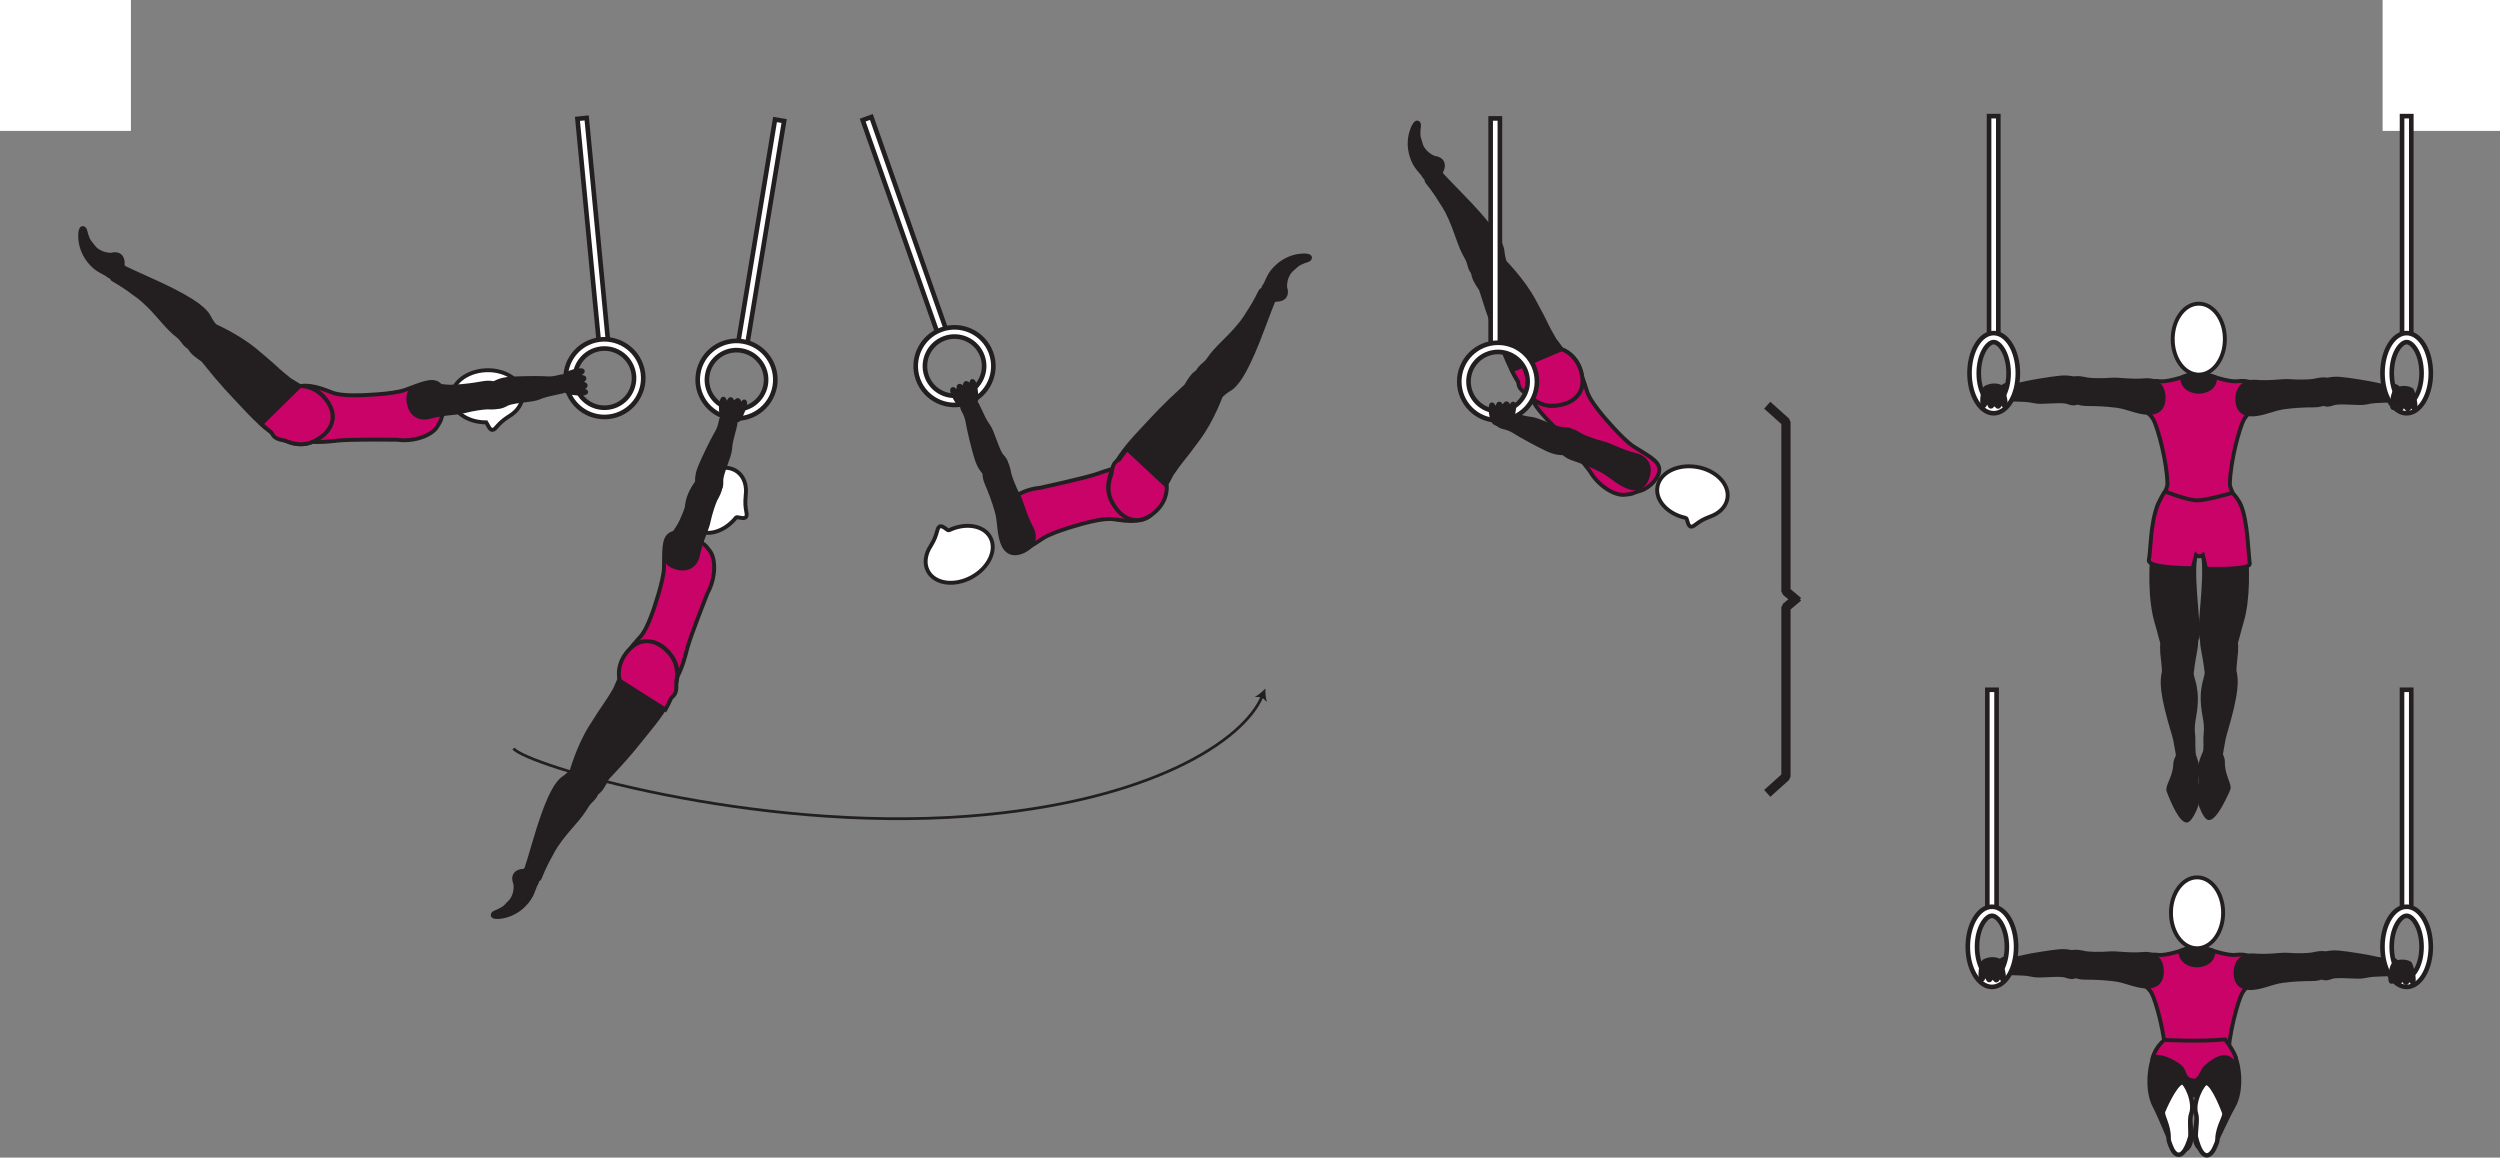 <?xml version="1.0" encoding="UTF-8" standalone="no"?>
<!-- Created with Inkscape (http://www.inkscape.org/) -->

<svg
   version="1.1"
   id="svg1"
   width="360.467"
   height="166.91"
   viewBox="0 0 360.467 166.91"
   sodipodi:docname="cell.svg"
   xmlns:inkscape="http://www.inkscape.org/namespaces/inkscape"
   xmlns:sodipodi="http://sodipodi.sourceforge.net/DTD/sodipodi-0.dtd"
   xmlns="http://www.w3.org/2000/svg"
   xmlns:svg="http://www.w3.org/2000/svg">
  <rect x="0" y="0" width="360.467" height="166.91" fill="#808080" stroke="none"/>
  <sodipodi:namedview
     id="namedview1"
     pagecolor="#ffffff"
     bordercolor="#000000"
     borderopacity="0.25"
     inkscape:showpageshadow="2"
     inkscape:pageopacity="0.0"
     inkscape:pagecheckerboard="0"
     inkscape:deskcolor="#d1d1d1">
    <inkscape:page
       x="1.7388821e-14"
       y="0"
       inkscape:label="1"
       id="page1"
       width="360.467"
       height="166.91"
       margin="0"
       bleed="0" />
  </sodipodi:namedview>
  <defs
     id="defs1" />
  <path
     style="fill:#ffffff;fill-opacity:1;fill-rule:nonzero;stroke:none"
     d="M 0,18.874 H 18.875 V 0 H 0 Z"
     id="path569" />
  <path
     style="fill:#ffffff;fill-opacity:1;fill-rule:nonzero;stroke:none"
     d="m 343.541,18.874 h 16.926 V 0 h -16.926 z"
     id="path570" />
  <path
     style="fill:#231f20;fill-opacity:1;fill-rule:nonzero;stroke:#231f20;stroke-width:0.566;stroke-linecap:round;stroke-linejoin:round;stroke-miterlimit:4;stroke-dasharray:none;stroke-opacity:1"
     d="m 314.62,54.406 c 0,0 1.176,-0.598 2.338,-0.584 1.167,0.022 2.406,0.558 2.406,0.558 v 3.297 h -4.787 z"
     id="path571" />
  <path
     style="fill:#231f20;fill-opacity:1;fill-rule:nonzero;stroke:none"
     d="m 320.197,71.172 c 3.568,0.494 3.021,2.082 3.464,6.14 0.489,4.433 0.521,9.11 -0.417,12.276 -1.052,3.532 -0.63,3.838 -2.51,4.229 -1.876,0.396 -2.057,-0.364 -3.021,-1.213 -1.12,-0.99 0.615,-8.135 -0.073,-12.839 -0.323,-2.208 -2.52,-7.276 -1.172,-7.812 1.354,-0.536 3.729,-0.781 3.729,-0.781"
     id="path572" />
  <path
     style="fill:none;stroke:#231f20;stroke-width:0.566;stroke-linecap:butt;stroke-linejoin:miter;stroke-miterlimit:4;stroke-dasharray:none;stroke-opacity:1"
     d="m 320.197,71.172 c 3.568,0.494 3.021,2.082 3.464,6.14 0.489,4.433 0.521,9.11 -0.417,12.276 -1.052,3.532 -0.63,3.838 -2.51,4.229 -1.876,0.396 -2.057,-0.364 -3.021,-1.213 -1.12,-0.99 0.615,-8.135 -0.073,-12.839 -0.323,-2.208 -2.52,-7.276 -1.172,-7.812 1.354,-0.536 3.729,-0.781 3.729,-0.781 z"
     id="path573" />
  <path
     style="fill:#231f20;fill-opacity:1;fill-rule:nonzero;stroke:none"
     d="m 319.672,91.833 c 2.254,-0.208 2.91,-0.301 2.738,2.199 -0.041,0.634 -0.29,2.39 -0.208,2.776 0.266,1.27 0.464,2.765 -1.416,9.071 -0.292,0.986 -0.526,2.943 -0.808,4.319 -0.276,1.328 -2.296,-0.027 -2.192,-0.553 0.323,-1.682 0.167,-2.834 0.203,-3.452 0.027,-0.428 0.203,-1.219 -0.109,-2.85 -0.812,-4.202 0.38,-5.546 0.281,-6.442 -0.265,-2.573 -1.027,-4.708 -0.432,-5.016 0.968,-0.495 1.943,-0.052 1.943,-0.052"
     id="path574" />
  <path
     style="fill:none;stroke:#231f20;stroke-width:0.566;stroke-linecap:butt;stroke-linejoin:miter;stroke-miterlimit:4;stroke-dasharray:none;stroke-opacity:1"
     d="m 319.672,91.833 c 2.254,-0.208 2.91,-0.301 2.738,2.199 -0.041,0.634 -0.29,2.39 -0.208,2.776 0.266,1.27 0.464,2.765 -1.416,9.071 -0.292,0.986 -0.526,2.943 -0.808,4.319 -0.276,1.328 -2.296,-0.027 -2.192,-0.553 0.323,-1.682 0.167,-2.834 0.203,-3.452 0.027,-0.428 0.203,-1.219 -0.109,-2.85 -0.812,-4.202 0.38,-5.546 0.281,-6.442 -0.265,-2.573 -1.027,-4.708 -0.432,-5.016 0.968,-0.495 1.943,-0.052 1.943,-0.052 z"
     id="path575" />
  <path
     style="fill:#231f20;fill-opacity:1;fill-rule:nonzero;stroke:none"
     d="m 313.984,71.292 c -3.568,0.5 -3.016,2.088 -3.459,6.14 -0.489,4.433 -0.52,9.109 0.417,12.276 1.052,3.532 0.631,3.844 2.511,4.234 1.875,0.391 2.057,-0.369 3.02,-1.224 1.12,-0.984 -0.615,-8.13 0.073,-12.833 0.318,-2.203 2.516,-7.276 1.167,-7.812 -1.349,-0.537 -3.729,-0.781 -3.729,-0.781"
     id="path576" />
  <path
     style="fill:none;stroke:#231f20;stroke-width:0.566;stroke-linecap:butt;stroke-linejoin:miter;stroke-miterlimit:4;stroke-dasharray:none;stroke-opacity:1"
     d="m 313.984,71.292 c -3.568,0.5 -3.016,2.088 -3.459,6.14 -0.489,4.433 -0.52,9.109 0.417,12.276 1.052,3.532 0.631,3.844 2.511,4.234 1.875,0.391 2.057,-0.369 3.02,-1.224 1.12,-0.984 -0.615,-8.13 0.073,-12.833 0.318,-2.203 2.516,-7.276 1.167,-7.812 -1.349,-0.537 -3.729,-0.781 -3.729,-0.781 z"
     id="path577" />
  <path
     style="fill:#ca0369;fill-opacity:1;fill-rule:nonzero;stroke:none"
     d="m 317.016,79.437 c 0.494,0 1.104,-0.432 1.104,-0.432 0,0 0.708,-5.803 3.432,-7.307 l 0.358,-0.016 c 0.902,0.864 -0.41,-1.156 -0.394,-1.901 0.057,-3.249 1.394,-8.177 2.057,-9.339 0.9,-1.593 3.473,-2.104 2.416,-3.989 0,0 -0.615,-1.844 -3.401,-1.484 -1.011,0.129 -3.224,-0.589 -3.224,-0.589 0.01,0.042 0.021,0.084 0.021,0.12 0,1.256 -1.068,1.969 -2.407,1.989 h 0.074 c -1.339,-0.02 -2.402,-0.796 -2.402,-1.989 0,-0.036 0.006,-0.078 0.016,-0.12 0,0 -2.213,0.718 -3.224,0.589 -2.786,-0.36 -3.338,1.755 -3.338,1.755 -1.063,1.89 1.453,2.125 2.358,3.718 0.658,1.162 1.996,6.09 2.054,9.339 0.014,0.745 -1.298,2.765 -0.391,1.901 l 0.359,0.016 c 2.718,1.504 3.426,7.307 3.426,7.307 0,0 0.61,0.432 1.106,0.432"
     id="path578" />
  <path
     style="fill:none;stroke:#231f20;stroke-width:0.566;stroke-linecap:butt;stroke-linejoin:miter;stroke-miterlimit:4;stroke-dasharray:none;stroke-opacity:1"
     d="m 317.016,79.437 c 0.494,0 1.104,-0.432 1.104,-0.432 0,0 0.708,-5.803 3.432,-7.307 l 0.358,-0.016 c 0.902,0.864 -0.41,-1.156 -0.394,-1.901 0.057,-3.249 1.394,-8.177 2.057,-9.339 0.9,-1.593 3.473,-2.104 2.416,-3.989 0,0 -0.615,-1.844 -3.401,-1.484 -1.011,0.129 -3.224,-0.589 -3.224,-0.589 0.01,0.042 0.021,0.084 0.021,0.12 0,1.256 -1.068,1.969 -2.407,1.989 h 0.074 c -1.339,-0.02 -2.402,-0.796 -2.402,-1.989 0,-0.036 0.006,-0.078 0.016,-0.12 0,0 -2.213,0.718 -3.224,0.589 -2.786,-0.36 -3.338,1.755 -3.338,1.755 -1.063,1.89 1.453,2.125 2.358,3.718 0.658,1.162 1.996,6.09 2.054,9.339 0.014,0.745 -1.298,2.765 -0.391,1.901 l 0.359,0.016 c 2.718,1.504 3.426,7.307 3.426,7.307 0,0 0.61,0.432 1.106,0.432 z"
     id="path579" />
  <path
     style="fill:#ffffff;fill-opacity:1;fill-rule:nonzero;stroke:none"
     d="m 313.276,48.896 c -0.006,2.822 1.672,5.114 3.749,5.12 2.073,0.005 3.767,-2.282 3.771,-5.104 0.005,-2.828 -1.671,-5.12 -3.75,-5.126 -2.073,-0.005 -3.765,2.282 -3.77,5.11"
     id="path580" />
  <path
     style="fill:none;stroke:#231f20;stroke-width:0.566;stroke-linecap:butt;stroke-linejoin:miter;stroke-miterlimit:4;stroke-dasharray:none;stroke-opacity:1"
     d="m 313.276,48.896 c -0.006,2.822 1.672,5.114 3.749,5.12 2.073,0.005 3.767,-2.282 3.771,-5.104 0.005,-2.828 -1.671,-5.12 -3.75,-5.126 -2.073,-0.005 -3.765,2.282 -3.77,5.11 z"
     id="path581" />
  <path
     style="fill:#231f20;fill-opacity:1;fill-rule:nonzero;stroke:none"
     d="m 314.494,91.937 c -2.254,-0.192 -2.912,-0.276 -2.729,2.219 0.047,0.636 0.308,2.39 0.224,2.77 -0.255,1.276 -0.448,2.772 1.469,9.068 0.296,0.98 0.542,2.943 0.834,4.313 0.281,1.328 2.29,-0.037 2.186,-0.562 -0.333,-1.678 -0.181,-2.834 -0.224,-3.454 -0.025,-0.426 -0.208,-1.213 0.095,-2.849 0.791,-4.208 -0.412,-5.546 -0.319,-6.442 0.256,-2.574 1,-4.719 0.407,-5.016 -0.975,-0.49 -1.943,-0.047 -1.943,-0.047"
     id="path582" />
  <path
     style="fill:none;stroke:#231f20;stroke-width:0.566;stroke-linecap:butt;stroke-linejoin:miter;stroke-miterlimit:4;stroke-dasharray:none;stroke-opacity:1"
     d="m 314.494,91.937 c -2.254,-0.192 -2.912,-0.276 -2.729,2.219 0.047,0.636 0.308,2.39 0.224,2.77 -0.255,1.276 -0.448,2.772 1.469,9.068 0.296,0.98 0.542,2.943 0.834,4.313 0.281,1.328 2.29,-0.037 2.186,-0.562 -0.333,-1.678 -0.181,-2.834 -0.224,-3.454 -0.025,-0.426 -0.208,-1.213 0.095,-2.849 0.791,-4.208 -0.412,-5.546 -0.319,-6.442 0.256,-2.574 1,-4.719 0.407,-5.016 -0.975,-0.49 -1.943,-0.047 -1.943,-0.047 z"
     id="path583" />
  <path
     style="fill:#231f20;fill-opacity:1;fill-rule:nonzero;stroke:none"
     d="m 298.358,55.317 c 0.152,-1.281 2.095,-0.676 2.636,-0.593 0.531,0.078 2.088,0.141 3.307,0.032 1.219,-0.111 2.787,0.27 5.105,0.066 1.219,-0.104 2.474,0.563 2.552,2.334 0.078,1.756 -0.881,2.464 -2.37,2.37 -1.495,-0.094 -2.859,-0.813 -4.359,-1.01 -1.5,-0.199 -3.047,-0.262 -4.256,-0.256 -1.385,0.01 -2.072,-0.495 -2.26,-0.938 -0.473,-1.093 -0.355,-2.005 -0.355,-2.005"
     id="path584" />
  <path
     style="fill:none;stroke:#231f20;stroke-width:0.566;stroke-linecap:butt;stroke-linejoin:miter;stroke-miterlimit:4;stroke-dasharray:none;stroke-opacity:1"
     d="m 298.358,55.317 c 0.152,-1.281 2.095,-0.676 2.636,-0.593 0.531,0.078 2.088,0.141 3.307,0.032 1.219,-0.111 2.787,0.27 5.105,0.066 1.219,-0.104 2.474,0.563 2.552,2.334 0.078,1.756 -0.881,2.464 -2.37,2.37 -1.495,-0.094 -2.859,-0.813 -4.359,-1.01 -1.5,-0.199 -3.047,-0.262 -4.256,-0.256 -1.385,0.01 -2.072,-0.495 -2.26,-0.938 -0.473,-1.093 -0.355,-2.005 -0.355,-2.005 z"
     id="path585" />
  <path
     style="fill:#231f20;fill-opacity:1;fill-rule:nonzero;stroke:none"
     d="m 289.301,57.426 c 0.543,0.35 2.464,0.052 4.027,0.439 1.057,0.26 3.754,-0.224 4.786,0.109 0.943,0.312 1.406,0.364 1.943,-0.657 0.323,-0.604 0.541,-1.968 0.104,-2.228 -1.027,-0.605 -1.959,-0.729 -3.032,-0.647 -1.208,0.099 -4.473,0.651 -5.067,0.808 -1.469,0.395 -2.146,0.104 -2.546,0.176 -0.751,0.126 -0.886,0.443 -0.912,0.948 -0.042,0.954 0.697,1.052 0.697,1.052"
     id="path586" />
  <path
     style="fill:none;stroke:#231f20;stroke-width:0.566;stroke-linecap:butt;stroke-linejoin:miter;stroke-miterlimit:4;stroke-dasharray:none;stroke-opacity:1"
     d="m 289.301,57.426 c 0.543,0.35 2.464,0.052 4.027,0.439 1.057,0.26 3.754,-0.224 4.786,0.109 0.943,0.312 1.406,0.364 1.943,-0.657 0.323,-0.604 0.541,-1.968 0.104,-2.228 -1.027,-0.605 -1.959,-0.729 -3.032,-0.647 -1.208,0.099 -4.473,0.651 -5.067,0.808 -1.469,0.395 -2.146,0.104 -2.546,0.176 -0.751,0.126 -0.886,0.443 -0.912,0.948 -0.042,0.954 0.697,1.052 0.697,1.052 z"
     id="path587" />
  <path
     style="fill:#231f20;fill-opacity:1;fill-rule:nonzero;stroke:none"
     d="m 336.192,55.505 c -0.156,-1.287 -2.099,-0.677 -2.635,-0.588 -0.537,0.077 -2.089,0.145 -3.308,0.041 -1.224,-0.104 -2.787,0.282 -5.109,0.083 -1.214,-0.099 -2.468,0.573 -2.542,2.344 -0.073,1.756 0.886,2.459 2.38,2.36 1.495,-0.1 2.855,-0.819 4.355,-1.021 1.5,-0.208 3.041,-0.276 4.255,-0.271 1.385,0.005 2.068,-0.5 2.256,-0.943 0.473,-1.098 0.348,-2.005 0.348,-2.005"
     id="path588" />
  <path
     style="fill:none;stroke:#231f20;stroke-width:0.566;stroke-linecap:butt;stroke-linejoin:miter;stroke-miterlimit:4;stroke-dasharray:none;stroke-opacity:1"
     d="m 336.192,55.505 c -0.156,-1.287 -2.099,-0.677 -2.635,-0.588 -0.537,0.077 -2.089,0.145 -3.308,0.041 -1.224,-0.104 -2.787,0.282 -5.109,0.083 -1.214,-0.099 -2.468,0.573 -2.542,2.344 -0.073,1.756 0.886,2.459 2.38,2.36 1.495,-0.1 2.855,-0.819 4.355,-1.021 1.5,-0.208 3.041,-0.276 4.255,-0.271 1.385,0.005 2.068,-0.5 2.256,-0.943 0.473,-1.098 0.348,-2.005 0.348,-2.005 z"
     id="path589" />
  <path
     style="fill:#231f20;fill-opacity:1;fill-rule:nonzero;stroke:none"
     d="m 345.26,57.584 c -0.547,0.342 -2.468,0.057 -4.031,0.448 -1.052,0.265 -3.756,-0.215 -4.787,0.129 -0.942,0.308 -1.401,0.36 -1.948,-0.656 -0.317,-0.599 -0.541,-1.969 -0.104,-2.229 1.02,-0.61 1.959,-0.735 3.026,-0.651 1.214,0.093 4.48,0.635 5.068,0.792 1.474,0.391 2.15,0.093 2.552,0.161 0.75,0.124 0.885,0.443 0.912,0.948 0.046,0.958 -0.688,1.058 -0.688,1.058"
     id="path590" />
  <path
     style="fill:none;stroke:#231f20;stroke-width:0.566;stroke-linecap:butt;stroke-linejoin:miter;stroke-miterlimit:4;stroke-dasharray:none;stroke-opacity:1"
     d="m 345.26,57.584 c -0.547,0.342 -2.468,0.057 -4.031,0.448 -1.052,0.265 -3.756,-0.215 -4.787,0.129 -0.942,0.308 -1.401,0.36 -1.948,-0.656 -0.317,-0.599 -0.541,-1.969 -0.104,-2.229 1.02,-0.61 1.959,-0.735 3.026,-0.651 1.214,0.093 4.48,0.635 5.068,0.792 1.474,0.391 2.15,0.093 2.552,0.161 0.75,0.124 0.885,0.443 0.912,0.948 0.046,0.958 -0.688,1.058 -0.688,1.058 z"
     id="path591" />
  <path
     style="fill:#ca0369;fill-opacity:1;fill-rule:nonzero;stroke:none"
     d="m 312.145,70.854 c -0.208,0.282 -0.853,1.49 -1.025,1.916 -1.095,2.766 -1.011,6.714 -1.282,7.959 -0.27,1.245 6.323,1.188 6.323,1.188 l 0.473,-1.896 c 0.454,0.432 0.991,0.005 0.991,0.005 l 0.448,1.968 c 0,0 6.463,0.251 6.312,-0.744 -0.203,-1.381 -0.287,-6.01 -1.224,-8.272 -0.511,-1.244 -1.287,-1.916 -1.287,-1.916 0,0 -3.645,1.083 -5.073,1.083 -1.421,0 -4.656,-1.291 -4.656,-1.291"
     id="path592" />
  <path
     style="fill:none;stroke:#231f20;stroke-width:0.566;stroke-linecap:butt;stroke-linejoin:miter;stroke-miterlimit:4;stroke-dasharray:none;stroke-opacity:1"
     d="m 312.145,70.854 c -0.208,0.282 -0.853,1.49 -1.025,1.916 -1.095,2.766 -1.011,6.714 -1.282,7.959 -0.27,1.245 6.323,1.188 6.323,1.188 l 0.473,-1.896 c 0.454,0.432 0.991,0.005 0.991,0.005 l 0.448,1.968 c 0,0 6.463,0.251 6.312,-0.744 -0.203,-1.381 -0.287,-6.01 -1.224,-8.272 -0.511,-1.244 -1.287,-1.916 -1.287,-1.916 0,0 -3.645,1.083 -5.073,1.083 -1.421,0 -4.656,-1.291 -4.656,-1.291 z"
     id="path593" />
  <path
     style="fill:#231f20;fill-opacity:1;fill-rule:nonzero;stroke:none"
     d="m 312.718,114.031 c -0.286,-0.594 0.927,-1.933 0.964,-3.901 0.004,-0.401 0.203,-0.724 0.343,-1.068 0.563,-1.401 1.844,-2.355 2.756,1.364 0.125,0.516 -0.265,2.579 -0.021,3.324 0.589,1.771 -1.026,4.672 -1.526,4.531 -1.084,-0.292 -2.516,-4.25 -2.516,-4.25"
     id="path594" />
  <path
     style="fill:none;stroke:#231f20;stroke-width:0.645;stroke-linecap:round;stroke-linejoin:round;stroke-miterlimit:4;stroke-dasharray:none;stroke-opacity:1"
     d="m 312.718,114.031 c -0.286,-0.594 0.927,-1.933 0.964,-3.901 0.004,-0.401 0.203,-0.724 0.343,-1.068 0.563,-1.401 1.844,-2.355 2.756,1.364 0.125,0.516 -0.265,2.579 -0.021,3.324 0.589,1.771 -1.026,4.672 -1.526,4.531 -1.084,-0.292 -2.516,-4.25 -2.516,-4.25 z"
     id="path595" />
  <path
     style="fill:#ffffff;fill-opacity:1;fill-rule:nonzero;stroke:#231f20;stroke-width:0.666;stroke-linecap:butt;stroke-linejoin:miter;stroke-miterlimit:4;stroke-dasharray:none;stroke-opacity:1"
     d="m 286.796,48.422 h 1.333 V 16.745 h -1.333 z"
     id="path596" />
  <path
     style="fill:#ffffff;fill-opacity:1;fill-rule:nonzero;stroke:none"
     d="m 287.462,48.026 c -1.921,0 -3.484,2.588 -3.484,5.782 0,3.192 1.563,5.78 3.484,5.78 1.928,0 3.486,-2.588 3.486,-5.78 0,-3.194 -1.558,-5.782 -3.486,-5.782 m 0,1.302 c 0.882,0 2.152,1.745 2.152,4.48 0,2.728 -1.27,4.478 -2.152,4.478 -0.874,0 -2.15,-1.75 -2.15,-4.478 0,-2.735 1.276,-4.48 2.15,-4.48"
     id="path597" />
  <path
     style="fill:none;stroke:#231f20;stroke-width:0.666;stroke-linecap:butt;stroke-linejoin:miter;stroke-miterlimit:4;stroke-dasharray:none;stroke-opacity:1"
     d="m 287.462,48.026 c -1.921,0 -3.484,2.588 -3.484,5.782 0,3.192 1.563,5.78 3.484,5.78 1.928,0 3.486,-2.588 3.486,-5.78 0,-3.194 -1.558,-5.782 -3.486,-5.782 z m 0,1.302 c 0.882,0 2.152,1.745 2.152,4.48 0,2.728 -1.27,4.478 -2.152,4.478 -0.874,0 -2.15,-1.75 -2.15,-4.478 0,-2.735 1.276,-4.48 2.15,-4.48"
     id="path598" />
  <path
     style="fill:#ffffff;fill-opacity:1;fill-rule:nonzero;stroke:#231f20;stroke-width:0.666;stroke-linecap:butt;stroke-linejoin:miter;stroke-miterlimit:4;stroke-dasharray:none;stroke-opacity:1"
     d="m 346.344,48.422 h 1.333 V 16.745 h -1.333 z"
     id="path599" />
  <path
     style="fill:#ffffff;fill-opacity:1;fill-rule:nonzero;stroke:none"
     d="m 347.01,48.026 c -1.928,0 -3.485,2.588 -3.485,5.782 0,3.192 1.557,5.78 3.485,5.78 1.922,0 3.484,-2.588 3.484,-5.78 0,-3.194 -1.562,-5.782 -3.484,-5.782 m 0,1.302 c 0.875,0 2.151,1.745 2.151,4.48 0,2.728 -1.276,4.478 -2.151,4.478 -0.881,0 -2.152,-1.75 -2.152,-4.478 0,-2.735 1.271,-4.48 2.152,-4.48"
     id="path600" />
  <path
     style="fill:none;stroke:#231f20;stroke-width:0.666;stroke-linecap:butt;stroke-linejoin:miter;stroke-miterlimit:4;stroke-dasharray:none;stroke-opacity:1"
     d="m 347.01,48.026 c -1.928,0 -3.485,2.588 -3.485,5.782 0,3.192 1.557,5.78 3.485,5.78 1.922,0 3.484,-2.588 3.484,-5.78 0,-3.194 -1.562,-5.782 -3.484,-5.782 z m 0,1.302 c 0.875,0 2.151,1.745 2.151,4.48 0,2.728 -1.276,4.478 -2.151,4.478 -0.881,0 -2.152,-1.75 -2.152,-4.478 0,-2.735 1.271,-4.48 2.152,-4.48"
     id="path601" />
  <path
     style="fill:#ffffff;fill-opacity:1;fill-rule:nonzero;stroke:#231f20;stroke-width:0.666;stroke-linecap:butt;stroke-linejoin:miter;stroke-miterlimit:4;stroke-dasharray:none;stroke-opacity:1"
     d="m 286.546,131.135 h 1.334 V 99.458 h -1.334 z"
     id="path602" />
  <path
     style="fill:#ffffff;fill-opacity:1;fill-rule:nonzero;stroke:#231f20;stroke-width:0.666;stroke-linecap:butt;stroke-linejoin:miter;stroke-miterlimit:4;stroke-dasharray:none;stroke-opacity:1"
     d="m 346.338,131.135 h 1.334 V 99.458 h -1.334 z"
     id="path603" />
  <path
     style="fill:#231f20;fill-opacity:1;fill-rule:nonzero;stroke:none"
     d="m 321.254,113.802 c 0.314,-0.589 -0.833,-1.975 -0.776,-3.948 0.011,-0.401 -0.172,-0.729 -0.296,-1.079 -0.5,-1.426 -1.734,-2.442 -2.813,1.23 -0.151,0.51 0.141,2.588 -0.135,3.322 -0.672,1.74 0.807,4.714 1.312,4.599 1.094,-0.239 2.708,-4.124 2.708,-4.124"
     id="path604" />
  <path
     style="fill:none;stroke:#231f20;stroke-width:0.645;stroke-linecap:round;stroke-linejoin:round;stroke-miterlimit:4;stroke-dasharray:none;stroke-opacity:1"
     d="m 321.254,113.802 c 0.314,-0.589 -0.833,-1.975 -0.776,-3.948 0.011,-0.401 -0.172,-0.729 -0.296,-1.079 -0.5,-1.426 -1.734,-2.442 -2.813,1.23 -0.151,0.51 0.141,2.588 -0.135,3.322 -0.672,1.74 0.807,4.714 1.312,4.599 1.094,-0.239 2.708,-4.124 2.708,-4.124 z"
     id="path605" />
  <path
     style="fill:#231f20;fill-opacity:1;fill-rule:nonzero;stroke:none"
     d="m 286.406,55.833 c -0.636,0.292 -0.745,2.599 -0.448,2.719 0.296,0.114 0.25,-0.651 0.583,-0.536 0.339,0.12 0.292,0.62 0.527,0.629 0.244,0.016 0.208,-0.583 0.505,-0.509 0.124,0.03 0.369,0.572 0.552,0.525 0.161,-0.041 0.333,-0.536 0.468,-0.572 0.203,-0.068 0.292,0.541 0.469,0.509 0.454,-0.098 -0.308,-2.702 -0.532,-2.806 -0.317,-0.151 -1.098,-0.423 -2.124,0.041"
     id="path606" />
  <path
     style="fill:none;stroke:#231f20;stroke-width:0.566;stroke-linecap:round;stroke-linejoin:round;stroke-miterlimit:4;stroke-dasharray:none;stroke-opacity:1"
     d="m 286.406,55.833 c -0.636,0.292 -0.745,2.599 -0.448,2.719 0.296,0.114 0.25,-0.651 0.583,-0.536 0.339,0.12 0.292,0.62 0.527,0.629 0.244,0.016 0.208,-0.583 0.505,-0.509 0.124,0.03 0.369,0.572 0.552,0.525 0.161,-0.041 0.333,-0.536 0.468,-0.572 0.203,-0.068 0.292,0.541 0.469,0.509 0.454,-0.098 -0.308,-2.702 -0.532,-2.806 -0.317,-0.151 -1.098,-0.423 -2.124,0.041 z"
     id="path607" />
  <path
     style="fill:#231f20;fill-opacity:1;fill-rule:nonzero;stroke:none"
     d="m 345.573,56.141 c -0.641,0.265 -0.839,2.572 -0.548,2.703 0.292,0.125 0.276,-0.642 0.605,-0.516 0.338,0.13 0.271,0.63 0.504,0.65 0.246,0.022 0.23,-0.577 0.522,-0.494 0.12,0.037 0.349,0.584 0.536,0.548 0.161,-0.038 0.349,-0.527 0.485,-0.558 0.203,-0.057 0.276,0.552 0.452,0.526 0.459,-0.079 -0.213,-2.714 -0.432,-2.823 -0.307,-0.161 -1.077,-0.459 -2.124,-0.036"
     id="path608" />
  <path
     style="fill:none;stroke:#231f20;stroke-width:0.566;stroke-linecap:round;stroke-linejoin:round;stroke-miterlimit:4;stroke-dasharray:none;stroke-opacity:1"
     d="m 345.573,56.141 c -0.641,0.265 -0.839,2.572 -0.548,2.703 0.292,0.125 0.276,-0.642 0.605,-0.516 0.338,0.13 0.271,0.63 0.504,0.65 0.246,0.022 0.23,-0.577 0.522,-0.494 0.12,0.037 0.349,0.584 0.536,0.548 0.161,-0.038 0.349,-0.527 0.485,-0.558 0.203,-0.057 0.276,0.552 0.452,0.526 0.459,-0.079 -0.213,-2.714 -0.432,-2.823 -0.307,-0.161 -1.077,-0.459 -2.124,-0.036 z"
     id="path609" />
  <path
     style="fill:#231f20;fill-opacity:1;fill-rule:nonzero;stroke:#231f20;stroke-width:0.566;stroke-linecap:round;stroke-linejoin:round;stroke-miterlimit:4;stroke-dasharray:none;stroke-opacity:1"
     d="m 314.369,137.119 c 0,0 1.177,-0.598 2.344,-0.578 1.161,0.021 2.401,0.557 2.401,0.557 v 3.297 h -4.786 z"
     id="path610" />
  <path
     style="fill:#ca0369;fill-opacity:1;fill-rule:nonzero;stroke:none"
     d="m 316.177,156.578 c 0.495,0 1.104,-0.428 1.104,-0.428 0,0 1.296,-0.229 4.02,-1.739 l 0.36,-0.016 c 0.901,0.864 -0.412,-1.156 -0.396,-1.901 0.057,-3.249 1.396,-8.172 2.057,-9.339 0.902,-1.593 3.479,-2.098 2.418,-3.989 0,0 -0.615,-1.844 -3.402,-1.484 -1.01,0.129 -3.224,-0.584 -3.224,-0.584 0.011,0.037 0.02,0.079 0.02,0.12 0,1.251 -1.066,1.964 -2.405,1.984 h 0.072 c -1.333,-0.02 -2.4,-0.796 -2.4,-1.984 0,-0.041 0.005,-0.083 0.015,-0.12 0,0 -2.214,0.713 -3.219,0.584 -2.791,-0.36 -3.344,1.76 -3.344,1.76 -1.061,1.885 1.459,2.12 2.36,3.713 0.656,1.167 1.995,6.09 2.052,9.339 0.016,0.745 -1.297,2.765 -0.391,1.901 l 0.36,0.016 c 2.719,1.51 2.839,1.739 2.839,1.739 0,0 0.609,0.428 1.104,0.428"
     id="path611" />
  <path
     style="fill:none;stroke:#231f20;stroke-width:0.566;stroke-linecap:butt;stroke-linejoin:miter;stroke-miterlimit:4;stroke-dasharray:none;stroke-opacity:1"
     d="m 316.177,156.578 c 0.495,0 1.104,-0.428 1.104,-0.428 0,0 1.296,-0.229 4.02,-1.739 l 0.36,-0.016 c 0.901,0.864 -0.412,-1.156 -0.396,-1.901 0.057,-3.249 1.396,-8.172 2.057,-9.339 0.902,-1.593 3.479,-2.098 2.418,-3.989 0,0 -0.615,-1.844 -3.402,-1.484 -1.01,0.129 -3.224,-0.584 -3.224,-0.584 0.011,0.037 0.02,0.079 0.02,0.12 0,1.251 -1.066,1.964 -2.405,1.984 h 0.072 c -1.333,-0.02 -2.4,-0.796 -2.4,-1.984 0,-0.041 0.005,-0.083 0.015,-0.12 0,0 -2.214,0.713 -3.219,0.584 -2.791,-0.36 -3.344,1.76 -3.344,1.76 -1.061,1.885 1.459,2.12 2.36,3.713 0.656,1.167 1.995,6.09 2.052,9.339 0.016,0.745 -1.297,2.765 -0.391,1.901 l 0.36,0.016 c 2.719,1.51 2.839,1.739 2.839,1.739 0,0 0.609,0.428 1.104,0.428 z"
     id="path612" />
  <path
     style="fill:#ffffff;fill-opacity:1;fill-rule:nonzero;stroke:none"
     d="m 313.025,131.609 c -0.005,2.822 1.672,5.114 3.751,5.12 2.077,0.005 3.765,-2.282 3.77,-5.104 0.006,-2.823 -1.672,-5.12 -3.75,-5.12 -2.072,-0.006 -3.766,2.281 -3.771,5.104"
     id="path613" />
  <path
     style="fill:none;stroke:#231f20;stroke-width:0.566;stroke-linecap:butt;stroke-linejoin:miter;stroke-miterlimit:4;stroke-dasharray:none;stroke-opacity:1"
     d="m 313.025,131.609 c -0.005,2.822 1.672,5.114 3.751,5.12 2.077,0.005 3.765,-2.282 3.77,-5.104 0.006,-2.823 -1.672,-5.12 -3.75,-5.12 -2.072,-0.006 -3.766,2.281 -3.771,5.104 z"
     id="path614" />
  <path
     style="fill:#231f20;fill-opacity:1;fill-rule:nonzero;stroke:none"
     d="m 298.109,138.035 c 0.156,-1.285 2.099,-0.681 2.635,-0.598 0.532,0.084 2.089,0.141 3.308,0.032 1.218,-0.11 2.786,0.276 5.104,0.072 1.218,-0.11 2.474,0.557 2.552,2.333 0.078,1.751 -0.88,2.459 -2.37,2.365 -1.494,-0.094 -2.86,-0.808 -4.36,-1.01 -1.5,-0.198 -3.046,-0.26 -4.254,-0.255 -1.386,0.015 -2.074,-0.496 -2.262,-0.933 -0.473,-1.099 -0.353,-2.006 -0.353,-2.006"
     id="path615" />
  <path
     style="fill:none;stroke:#231f20;stroke-width:0.566;stroke-linecap:butt;stroke-linejoin:miter;stroke-miterlimit:4;stroke-dasharray:none;stroke-opacity:1"
     d="m 298.109,138.035 c 0.156,-1.285 2.099,-0.681 2.635,-0.598 0.532,0.084 2.089,0.141 3.308,0.032 1.218,-0.11 2.786,0.276 5.104,0.072 1.218,-0.11 2.474,0.557 2.552,2.333 0.078,1.751 -0.88,2.459 -2.37,2.365 -1.494,-0.094 -2.86,-0.808 -4.36,-1.01 -1.5,-0.198 -3.046,-0.26 -4.254,-0.255 -1.386,0.015 -2.074,-0.496 -2.262,-0.933 -0.473,-1.099 -0.353,-2.006 -0.353,-2.006 z"
     id="path616" />
  <path
     style="fill:#231f20;fill-opacity:1;fill-rule:nonzero;stroke:none"
     d="m 289.052,140.145 c 0.541,0.344 2.468,0.048 4.025,0.433 1.057,0.26 3.756,-0.224 4.787,0.115 0.942,0.306 1.406,0.358 1.942,-0.662 0.323,-0.6 0.543,-1.969 0.104,-2.229 -1.025,-0.604 -1.957,-0.729 -3.03,-0.641 -1.208,0.093 -4.474,0.65 -5.063,0.808 -1.473,0.39 -2.151,0.098 -2.552,0.172 -0.749,0.124 -0.885,0.442 -0.907,0.948 -0.046,0.957 0.694,1.056 0.694,1.056"
     id="path617" />
  <path
     style="fill:none;stroke:#231f20;stroke-width:0.566;stroke-linecap:butt;stroke-linejoin:miter;stroke-miterlimit:4;stroke-dasharray:none;stroke-opacity:1"
     d="m 289.052,140.145 c 0.541,0.344 2.468,0.048 4.025,0.433 1.057,0.26 3.756,-0.224 4.787,0.115 0.942,0.306 1.406,0.358 1.942,-0.662 0.323,-0.6 0.543,-1.969 0.104,-2.229 -1.025,-0.604 -1.957,-0.729 -3.03,-0.641 -1.208,0.093 -4.474,0.65 -5.063,0.808 -1.473,0.39 -2.151,0.098 -2.552,0.172 -0.749,0.124 -0.885,0.442 -0.907,0.948 -0.046,0.957 0.694,1.056 0.694,1.056 z"
     id="path618" />
  <path
     style="fill:#231f20;fill-opacity:1;fill-rule:nonzero;stroke:none"
     d="m 335.942,138.218 c -0.156,-1.287 -2.098,-0.672 -2.636,-0.588 -0.536,0.083 -2.088,0.145 -3.306,0.041 -1.224,-0.104 -2.787,0.287 -5.104,0.088 -1.219,-0.104 -2.475,0.568 -2.547,2.339 -0.073,1.756 0.885,2.459 2.38,2.365 1.495,-0.104 2.853,-0.822 4.353,-1.026 1.5,-0.203 3.043,-0.271 4.256,-0.266 1.386,0.006 2.068,-0.505 2.255,-0.942 0.475,-1.104 0.349,-2.011 0.349,-2.011"
     id="path619" />
  <path
     style="fill:none;stroke:#231f20;stroke-width:0.566;stroke-linecap:butt;stroke-linejoin:miter;stroke-miterlimit:4;stroke-dasharray:none;stroke-opacity:1"
     d="m 335.942,138.218 c -0.156,-1.287 -2.098,-0.672 -2.636,-0.588 -0.536,0.083 -2.088,0.145 -3.306,0.041 -1.224,-0.104 -2.787,0.287 -5.104,0.088 -1.219,-0.104 -2.475,0.568 -2.547,2.339 -0.073,1.756 0.885,2.459 2.38,2.365 1.495,-0.104 2.853,-0.822 4.353,-1.026 1.5,-0.203 3.043,-0.271 4.256,-0.266 1.386,0.006 2.068,-0.505 2.255,-0.942 0.475,-1.104 0.349,-2.011 0.349,-2.011 z"
     id="path620" />
  <path
     style="fill:#231f20;fill-opacity:1;fill-rule:nonzero;stroke:none"
     d="m 345.01,140.297 c -0.542,0.348 -2.469,0.062 -4.032,0.448 -1.052,0.265 -3.754,-0.21 -4.786,0.129 -0.943,0.313 -1.4,0.365 -1.948,-0.656 -0.318,-0.599 -0.542,-1.964 -0.104,-2.224 1.021,-0.609 1.958,-0.735 3.026,-0.656 1.214,0.093 4.479,0.636 5.074,0.792 1.468,0.391 2.145,0.093 2.546,0.161 0.75,0.131 0.886,0.443 0.911,0.948 0.047,0.959 -0.687,1.058 -0.687,1.058"
     id="path621" />
  <path
     style="fill:none;stroke:#231f20;stroke-width:0.566;stroke-linecap:butt;stroke-linejoin:miter;stroke-miterlimit:4;stroke-dasharray:none;stroke-opacity:1"
     d="m 345.01,140.297 c -0.542,0.348 -2.469,0.062 -4.032,0.448 -1.052,0.265 -3.754,-0.21 -4.786,0.129 -0.943,0.313 -1.4,0.365 -1.948,-0.656 -0.318,-0.599 -0.542,-1.964 -0.104,-2.224 1.021,-0.609 1.958,-0.735 3.026,-0.656 1.214,0.093 4.479,0.636 5.074,0.792 1.468,0.391 2.145,0.093 2.546,0.161 0.75,0.131 0.886,0.443 0.911,0.948 0.047,0.959 -0.687,1.058 -0.687,1.058 z"
     id="path622" />
  <path
     style="fill:#231f20;fill-opacity:1;fill-rule:nonzero;stroke:none"
     d="m 322.073,151.682 c 0.891,1.183 1.52,5.443 0.061,7.943 -1.457,2.5 -2.812,6.62 -3.942,6.489 -3.911,-0.453 -0.219,-6.76 -1.64,-7.943 -1.312,-1.093 0.208,-7.13 1.661,-7.36 1.453,-0.228 3.86,0.871 3.86,0.871"
     id="path623" />
  <path
     style="fill:none;stroke:#231f20;stroke-width:0.32;stroke-linecap:butt;stroke-linejoin:miter;stroke-miterlimit:4;stroke-dasharray:none;stroke-opacity:1"
     d="m 322.073,151.682 c 0.891,1.183 1.52,5.443 0.061,7.943 -1.457,2.5 -2.812,6.62 -3.942,6.489 -3.911,-0.453 -0.219,-6.76 -1.64,-7.943 -1.312,-1.093 0.208,-7.13 1.661,-7.36 1.453,-0.228 3.86,0.871 3.86,0.871 z"
     id="path624" />
  <path
     style="fill:#231f20;fill-opacity:1;fill-rule:nonzero;stroke:none"
     d="m 310.812,151.499 c -0.906,1.167 -1.635,5.448 -0.276,8.022 1.36,2.568 2.578,6.776 3.688,6.681 3.844,-0.317 0.396,-6.817 1.812,-7.963 1.322,-1.057 -0.006,-7.204 -1.422,-7.484 -1.422,-0.281 -3.802,0.744 -3.802,0.744"
     id="path625" />
  <path
     style="fill:none;stroke:#231f20;stroke-width:0.318;stroke-linecap:butt;stroke-linejoin:miter;stroke-miterlimit:4;stroke-dasharray:none;stroke-opacity:1"
     d="m 310.812,151.499 c -0.906,1.167 -1.635,5.448 -0.276,8.022 1.36,2.568 2.578,6.776 3.688,6.681 3.844,-0.317 0.396,-6.817 1.812,-7.963 1.322,-1.057 -0.006,-7.204 -1.422,-7.484 -1.422,-0.281 -3.802,0.744 -3.802,0.744 z"
     id="path626" />
  <path
     style="fill:#ca0369;fill-opacity:1;fill-rule:nonzero;stroke:none"
     d="m 310.338,152.739 c 0.422,-1.125 3.943,0.63 4.359,1.468 0.423,0.839 0.36,1.475 1.615,1.61 0.844,0.089 1.261,-1.52 1.656,-1.88 3.49,-3.198 3.87,-0.26 4.36,-0.891 0.489,-0.624 -1.495,-3.177 -1.495,-3.177 -3.641,0.354 -8.745,0.073 -8.745,0.073 -1.474,1.188 -1.75,2.797 -1.75,2.797"
     id="path627" />
  <path
     style="fill:none;stroke:#231f20;stroke-width:0.566;stroke-linecap:round;stroke-linejoin:round;stroke-miterlimit:4;stroke-dasharray:none;stroke-opacity:1"
     d="m 310.338,152.739 c 0.422,-1.125 3.943,0.63 4.359,1.468 0.423,0.839 0.36,1.475 1.615,1.61 0.844,0.089 1.261,-1.52 1.656,-1.88 3.49,-3.198 3.87,-0.26 4.36,-0.891 0.489,-0.624 -1.495,-3.177 -1.495,-3.177 -3.641,0.354 -8.745,0.073 -8.745,0.073 -1.474,1.188 -1.75,2.797 -1.75,2.797 z"
     id="path628" />
  <path
     style="fill:#ffffff;fill-opacity:1;fill-rule:nonzero;stroke:none"
     d="m 320.692,160.374 c 0.286,0.6 -0.927,1.937 -0.963,3.907 -0.011,0.401 -0.204,0.718 -0.344,1.068 -0.568,1.396 -1.849,2.353 -2.76,-1.366 -0.125,-0.514 0.271,-2.577 0.025,-3.322 -0.588,-1.771 1.027,-4.678 1.527,-4.531 1.077,0.292 2.515,4.244 2.515,4.244"
     id="path629" />
  <path
     style="fill:none;stroke:#231f20;stroke-width:0.645;stroke-linecap:round;stroke-linejoin:round;stroke-miterlimit:4;stroke-dasharray:none;stroke-opacity:1"
     d="m 320.692,160.374 c 0.286,0.6 -0.927,1.937 -0.963,3.907 -0.011,0.401 -0.204,0.718 -0.344,1.068 -0.568,1.396 -1.849,2.353 -2.76,-1.366 -0.125,-0.514 0.271,-2.577 0.025,-3.322 -0.588,-1.771 1.027,-4.678 1.527,-4.531 1.077,0.292 2.515,4.244 2.515,4.244 z"
     id="path630" />
  <path
     style="fill:#ffffff;fill-opacity:1;fill-rule:nonzero;stroke:none"
     d="m 311.91,160.182 c -0.312,0.588 0.834,1.973 0.776,3.948 -0.009,0.396 0.172,0.729 0.292,1.077 0.506,1.428 1.74,2.443 2.818,-1.229 0.146,-0.509 -0.146,-2.588 0.136,-3.323 0.672,-1.738 -0.807,-4.713 -1.318,-4.598 -1.089,0.24 -2.704,4.125 -2.704,4.125"
     id="path631" />
  <path
     style="fill:none;stroke:#231f20;stroke-width:0.645;stroke-linecap:round;stroke-linejoin:round;stroke-miterlimit:4;stroke-dasharray:none;stroke-opacity:1"
     d="m 311.91,160.182 c -0.312,0.588 0.834,1.973 0.776,3.948 -0.009,0.396 0.172,0.729 0.292,1.077 0.506,1.428 1.74,2.443 2.818,-1.229 0.146,-0.509 -0.146,-2.588 0.136,-3.323 0.672,-1.738 -0.807,-4.713 -1.318,-4.598 -1.089,0.24 -2.704,4.125 -2.704,4.125 z"
     id="path632" />
  <path
     style="fill:#ffffff;fill-opacity:1;fill-rule:nonzero;stroke:none"
     d="m 347.005,130.739 c -1.923,0 -3.485,2.588 -3.485,5.782 0,3.192 1.562,5.781 3.485,5.781 1.927,0 3.484,-2.589 3.484,-5.781 0,-3.194 -1.557,-5.782 -3.484,-5.782 m 0,1.302 c 0.88,0 2.151,1.745 2.151,4.48 0,2.733 -1.271,4.478 -2.151,4.478 -0.876,0 -2.152,-1.745 -2.152,-4.478 0,-2.735 1.276,-4.48 2.152,-4.48"
     id="path633" />
  <path
     style="fill:none;stroke:#231f20;stroke-width:0.666;stroke-linecap:butt;stroke-linejoin:miter;stroke-miterlimit:4;stroke-dasharray:none;stroke-opacity:1"
     d="m 347.005,130.739 c -1.923,0 -3.485,2.588 -3.485,5.782 0,3.192 1.562,5.781 3.485,5.781 1.927,0 3.484,-2.589 3.484,-5.781 0,-3.194 -1.557,-5.782 -3.484,-5.782 z m 0,1.302 c 0.88,0 2.151,1.745 2.151,4.48 0,2.733 -1.271,4.478 -2.151,4.478 -0.876,0 -2.152,-1.745 -2.152,-4.478 0,-2.735 1.276,-4.48 2.152,-4.48"
     id="path634" />
  <path
     style="fill:#231f20;fill-opacity:1;fill-rule:nonzero;stroke:none"
     d="m 345.322,138.859 c -0.64,0.266 -0.838,2.567 -0.546,2.703 0.292,0.12 0.276,-0.645 0.604,-0.521 0.338,0.136 0.27,0.63 0.505,0.652 0.244,0.025 0.229,-0.579 0.521,-0.495 0.119,0.036 0.348,0.588 0.536,0.547 0.162,-0.038 0.35,-0.527 0.484,-0.558 0.204,-0.057 0.276,0.552 0.454,0.526 0.458,-0.078 -0.214,-2.708 -0.432,-2.823 -0.308,-0.156 -1.079,-0.459 -2.126,-0.031"
     id="path635" />
  <path
     style="fill:none;stroke:#231f20;stroke-width:0.566;stroke-linecap:round;stroke-linejoin:round;stroke-miterlimit:4;stroke-dasharray:none;stroke-opacity:1"
     d="m 345.322,138.859 c -0.64,0.266 -0.838,2.567 -0.546,2.703 0.292,0.12 0.276,-0.645 0.604,-0.521 0.338,0.136 0.27,0.63 0.505,0.652 0.244,0.025 0.229,-0.579 0.521,-0.495 0.119,0.036 0.348,0.588 0.536,0.547 0.162,-0.038 0.35,-0.527 0.484,-0.558 0.204,-0.057 0.276,0.552 0.454,0.526 0.458,-0.078 -0.214,-2.708 -0.432,-2.823 -0.308,-0.156 -1.079,-0.459 -2.126,-0.031 z"
     id="path636" />
  <path
     style="fill:#ffffff;fill-opacity:1;fill-rule:nonzero;stroke:none"
     d="m 287.213,130.739 c -1.921,0 -3.484,2.588 -3.484,5.782 0,3.192 1.563,5.781 3.484,5.781 1.927,0 3.484,-2.589 3.484,-5.781 0,-3.194 -1.557,-5.782 -3.484,-5.782 m 0,1.302 c 0.88,0 2.151,1.745 2.151,4.48 0,2.733 -1.271,4.478 -2.151,4.478 -0.875,0 -2.151,-1.745 -2.151,-4.478 0,-2.735 1.276,-4.48 2.151,-4.48"
     id="path637" />
  <path
     style="fill:none;stroke:#231f20;stroke-width:0.666;stroke-linecap:butt;stroke-linejoin:miter;stroke-miterlimit:4;stroke-dasharray:none;stroke-opacity:1"
     d="m 287.213,130.739 c -1.921,0 -3.484,2.588 -3.484,5.782 0,3.192 1.563,5.781 3.484,5.781 1.927,0 3.484,-2.589 3.484,-5.781 0,-3.194 -1.557,-5.782 -3.484,-5.782 z m 0,1.302 c 0.88,0 2.151,1.745 2.151,4.48 0,2.733 -1.271,4.478 -2.151,4.478 -0.875,0 -2.151,-1.745 -2.151,-4.478 0,-2.735 1.276,-4.48 2.151,-4.48"
     id="path638" />
  <path
     style="fill:#231f20;fill-opacity:1;fill-rule:nonzero;stroke:none"
     d="m 286.156,138.546 c -0.636,0.292 -0.746,2.599 -0.448,2.724 0.297,0.109 0.25,-0.651 0.584,-0.536 0.338,0.12 0.29,0.615 0.525,0.625 0.251,0.02 0.208,-0.584 0.505,-0.51 0.126,0.03 0.37,0.573 0.552,0.525 0.162,-0.041 0.334,-0.536 0.47,-0.572 0.202,-0.063 0.29,0.541 0.468,0.509 0.453,-0.093 -0.307,-2.702 -0.531,-2.801 -0.317,-0.151 -1.095,-0.427 -2.125,0.036"
     id="path639" />
  <path
     style="fill:none;stroke:#231f20;stroke-width:0.566;stroke-linecap:round;stroke-linejoin:round;stroke-miterlimit:4;stroke-dasharray:none;stroke-opacity:1"
     d="m 286.156,138.546 c -0.636,0.292 -0.746,2.599 -0.448,2.724 0.297,0.109 0.25,-0.651 0.584,-0.536 0.338,0.12 0.29,0.615 0.525,0.625 0.251,0.02 0.208,-0.584 0.505,-0.51 0.126,0.03 0.37,0.573 0.552,0.525 0.162,-0.041 0.334,-0.536 0.47,-0.572 0.202,-0.063 0.29,0.541 0.468,0.509 0.453,-0.093 -0.307,-2.702 -0.531,-2.801 -0.317,-0.151 -1.095,-0.427 -2.125,0.036 z"
     id="path640" />
  <path
     style="fill:#231f20;fill-opacity:1;fill-rule:nonzero;stroke:none"
     d="m 206.839,22.65 c 1.338,0.167 1.572,1.131 1.109,2.058 -0.136,0.281 0.031,0.661 -0.125,0.917 -0.364,0.604 -2.074,0.953 -2.73,-0.391 -0.046,-0.098 -0.614,-0.688 -0.964,-1.202 -0.692,-1 -1.577,-3.334 -0.452,-5.782 0.526,-1.161 1.119,-0.636 1.042,-0.1 -0.23,1.694 0.088,1.891 0.182,2.36 0.339,1.583 1.938,2.14 1.938,2.14"
     id="path641" />
  <path
     style="fill:none;stroke:#231f20;stroke-width:0.333;stroke-linecap:butt;stroke-linejoin:miter;stroke-miterlimit:4;stroke-dasharray:none;stroke-opacity:1"
     d="m 206.839,22.65 c 1.338,0.167 1.572,1.131 1.109,2.058 -0.136,0.281 0.031,0.661 -0.125,0.917 -0.364,0.604 -2.074,0.953 -2.73,-0.391 -0.046,-0.098 -0.614,-0.688 -0.964,-1.202 -0.692,-1 -1.577,-3.334 -0.452,-5.782 0.526,-1.161 1.119,-0.636 1.042,-0.1 -0.23,1.694 0.088,1.891 0.182,2.36 0.339,1.583 1.938,2.14 1.938,2.14 z"
     id="path642" />
  <path
     style="fill:#231f20;fill-opacity:1;fill-rule:nonzero;stroke:none"
     d="m 214.781,39.636 c 2.094,-0.876 2.38,-1.324 2.072,-2.235 -0.202,-0.604 -0.186,-1.235 -0.296,-1.609 -0.36,-1.251 -1.469,-3.194 -6.084,-7.896 -1.046,-1.063 -2.505,-2.568 -3.046,-3.23 -0.864,-1.046 -2.02,1.094 -1.683,1.506 1.073,1.338 1.704,2.344 2.027,2.88 0.218,0.36 0.692,0.953 1.369,2.48 1.016,2.317 1.281,3.853 2.349,5.676 0.495,0.849 0.328,1.797 1.24,2.39 0.916,0.584 2.052,0.038 2.052,0.038"
     id="path643" />
  <path
     style="fill:none;stroke:#231f20;stroke-width:0.566;stroke-linecap:butt;stroke-linejoin:miter;stroke-miterlimit:4;stroke-dasharray:none;stroke-opacity:1"
     d="m 214.781,39.636 c 2.094,-0.876 2.38,-1.324 2.072,-2.235 -0.202,-0.604 -0.186,-1.235 -0.296,-1.609 -0.36,-1.251 -1.469,-3.194 -6.084,-7.896 -1.046,-1.063 -2.505,-2.568 -3.046,-3.23 -0.864,-1.046 -2.02,1.094 -1.683,1.506 1.073,1.338 1.704,2.344 2.027,2.88 0.218,0.36 0.692,0.953 1.369,2.48 1.016,2.317 1.281,3.853 2.349,5.676 0.495,0.849 0.328,1.797 1.24,2.39 0.916,0.584 2.052,0.038 2.052,0.038 z"
     id="path644" />
  <path
     style="fill:#ca0369;fill-opacity:1;fill-rule:nonzero;stroke:none"
     d="m 231.052,59.865 c -1.995,-2.423 -2.151,-3.163 -2.412,-4.043 -1.62,-5.552 -4.312,-4.645 -6.178,-2.442 -2.186,2.594 -3.025,3.474 1.423,7.932 1.24,1.24 5.355,6.625 5.355,6.625 1.213,2.12 3.536,3.541 4.984,3.407 1.52,-0.142 0.91,-0.194 2.306,-0.584 1.319,-0.37 2.834,-1.948 2.714,-3.176 -0.119,-1.183 -1.63,-1.886 -3.671,-3.188 -1.62,-1.027 -4.521,-4.531 -4.521,-4.531"
     id="path645" />
  <path
     style="fill:none;stroke:#231f20;stroke-width:0.566;stroke-linecap:butt;stroke-linejoin:miter;stroke-miterlimit:4;stroke-dasharray:none;stroke-opacity:1"
     d="m 231.052,59.865 c -1.995,-2.423 -2.151,-3.163 -2.412,-4.043 -1.62,-5.552 -4.312,-4.645 -6.178,-2.442 -2.186,2.594 -3.025,3.474 1.423,7.932 1.24,1.24 5.355,6.625 5.355,6.625 1.213,2.12 3.536,3.541 4.984,3.407 1.52,-0.142 0.91,-0.194 2.306,-0.584 1.319,-0.37 2.834,-1.948 2.714,-3.176 -0.119,-1.183 -1.63,-1.886 -3.671,-3.188 -1.62,-1.027 -4.521,-4.531 -4.521,-4.531 z"
     id="path646" />
  <path
     style="fill:#ffffff;fill-opacity:1;fill-rule:nonzero;stroke:none"
     d="m 243.077,74.682 c 0.24,0.068 0.235,1.214 0.756,1.255 0.52,0.037 0.781,-0.703 2.64,-1.411 l 0.021,-0.005 c 1.375,-0.469 2.38,-1.432 2.579,-2.667 0.328,-2.052 -1.663,-4.078 -4.448,-4.532 -2.792,-0.448 -5.319,0.85 -5.647,2.896 -0.317,1.964 1.495,3.907 4.099,4.464"
     id="path647" />
  <path
     style="fill:none;stroke:#231f20;stroke-width:0.566;stroke-linecap:butt;stroke-linejoin:miter;stroke-miterlimit:4;stroke-dasharray:none;stroke-opacity:1"
     d="m 243.077,74.682 c 0.24,0.068 0.235,1.214 0.756,1.255 0.52,0.037 0.781,-0.703 2.64,-1.411 l 0.021,-0.005 c 1.375,-0.469 2.38,-1.432 2.579,-2.667 0.328,-2.052 -1.663,-4.078 -4.448,-4.532 -2.792,-0.448 -5.319,0.85 -5.647,2.896 -0.317,1.964 1.495,3.907 4.099,4.464 z"
     id="path648" />
  <path
     style="fill:#231f20;fill-opacity:1;fill-rule:nonzero;stroke:none"
     d="m 214.38,37.193 c -3.823,1.219 -0.964,4.14 -0.828,4.593 1.495,4.782 1.729,5.088 3.125,8.646 2.02,5.146 4.192,8.36 7.531,8.062 2.265,-0.208 3.478,-1.306 3.849,-2.568 0.416,-1.4 -0.193,-4.52 -2.88,-5.572 l -1.027,-1.37 c -0.573,-1.006 -0.869,-1.506 -1.114,-2.026 -0.416,-0.917 -0.932,-1.854 -1.859,-3.584 -1.641,-3.057 -4.381,-5.754 -4.381,-5.754 -0.613,-1.079 -2.416,-0.427 -2.416,-0.427"
     id="path649" />
  <path
     style="fill:none;stroke:#231f20;stroke-width:0.566;stroke-linecap:butt;stroke-linejoin:miter;stroke-miterlimit:4;stroke-dasharray:none;stroke-opacity:1"
     d="m 214.38,37.193 c -3.823,1.219 -0.964,4.14 -0.828,4.593 1.495,4.782 1.729,5.088 3.125,8.646 2.02,5.146 4.192,8.36 7.531,8.062 2.265,-0.208 3.478,-1.306 3.849,-2.568 0.416,-1.4 -0.193,-4.52 -2.88,-5.572 l -1.027,-1.37 c -0.573,-1.006 -0.869,-1.506 -1.114,-2.026 -0.416,-0.917 -0.932,-1.854 -1.859,-3.584 -1.641,-3.057 -4.381,-5.754 -4.381,-5.754 -0.613,-1.079 -2.416,-0.427 -2.416,-0.427 z"
     id="path650" />
  <path
     style="fill:#ca0369;fill-opacity:1;fill-rule:nonzero;stroke:none"
     d="m 225.177,50.354 -7.193,3.052 c 0.292,0.594 0.599,1.12 0.907,1.62 0.02,0.078 0.036,0.151 0.041,0.224 0.063,0.802 0.584,1.156 1.458,1.708 1.104,1.094 2.344,1.667 3.812,1.531 2.271,-0.203 3.484,-1.301 3.855,-2.563 0.416,-1.4 -0.193,-4.52 -2.88,-5.572"
     id="path651" />
  <path
     style="fill:none;stroke:#231f20;stroke-width:0.566;stroke-linecap:butt;stroke-linejoin:miter;stroke-miterlimit:4;stroke-dasharray:none;stroke-opacity:1"
     d="m 225.177,50.354 -7.193,3.052 c 0.292,0.594 0.599,1.12 0.907,1.62 0.02,0.078 0.036,0.151 0.041,0.224 0.063,0.802 0.584,1.156 1.458,1.708 1.104,1.094 2.344,1.667 3.812,1.531 2.271,-0.203 3.484,-1.301 3.855,-2.563 0.416,-1.4 -0.193,-4.52 -2.88,-5.572 z"
     id="path652" />
  <path
     style="fill:#231f20;fill-opacity:1;fill-rule:nonzero;stroke:none"
     d="m 216.801,59.484 c 0.626,-0.146 2.35,0.761 3.953,0.901 1.079,0.099 3.475,1.443 4.558,1.459 1,0.016 1.453,0.114 1.63,1.254 0.099,0.672 -0.13,2.038 -0.636,2.142 -1.166,0.238 -2.088,0.046 -3.072,-0.38 -1.114,-0.486 -4.021,-2.074 -4.526,-2.418 -1.26,-0.849 -2,-0.797 -2.355,-0.994 -0.67,-0.364 -0.692,-0.708 -0.552,-1.194 0.272,-0.916 1,-0.77 1,-0.77"
     id="path653" />
  <path
     style="fill:none;stroke:#231f20;stroke-width:0.566;stroke-linecap:butt;stroke-linejoin:miter;stroke-miterlimit:4;stroke-dasharray:none;stroke-opacity:1"
     d="m 216.801,59.484 c 0.626,-0.146 2.35,0.761 3.953,0.901 1.079,0.099 3.475,1.443 4.558,1.459 1,0.016 1.453,0.114 1.63,1.254 0.099,0.672 -0.13,2.038 -0.636,2.142 -1.166,0.238 -2.088,0.046 -3.072,-0.38 -1.114,-0.486 -4.021,-2.074 -4.526,-2.418 -1.26,-0.849 -2,-0.797 -2.355,-0.994 -0.67,-0.364 -0.692,-0.708 -0.552,-1.194 0.272,-0.916 1,-0.77 1,-0.77 z"
     id="path654" />
  <path
     style="fill:#231f20;fill-opacity:1;fill-rule:nonzero;stroke:none"
     d="m 225.338,62.51 c 0.563,-1.161 2.203,0.047 2.687,0.298 0.48,0.254 1.928,0.812 3.115,1.109 1.193,0.291 2.546,1.167 4.808,1.724 1.186,0.296 2.15,1.337 1.65,3.041 -0.489,1.683 -1.63,2.036 -3.01,1.463 -1.386,-0.572 -2.438,-1.697 -3.792,-2.375 -1.354,-0.672 -2.791,-1.234 -3.943,-1.62 -1.312,-0.442 -1.796,-1.145 -1.833,-1.624 -0.094,-1.193 0.318,-2.016 0.318,-2.016"
     id="path655" />
  <path
     style="fill:none;stroke:#231f20;stroke-width:0.566;stroke-linecap:butt;stroke-linejoin:miter;stroke-miterlimit:4;stroke-dasharray:none;stroke-opacity:1"
     d="m 225.338,62.51 c 0.563,-1.161 2.203,0.047 2.687,0.298 0.48,0.254 1.928,0.812 3.115,1.109 1.193,0.291 2.546,1.167 4.808,1.724 1.186,0.296 2.15,1.337 1.65,3.041 -0.489,1.683 -1.63,2.036 -3.01,1.463 -1.386,-0.572 -2.438,-1.697 -3.792,-2.375 -1.354,-0.672 -2.791,-1.234 -3.943,-1.62 -1.312,-0.442 -1.796,-1.145 -1.833,-1.624 -0.094,-1.193 0.318,-2.016 0.318,-2.016 z"
     id="path656" />
  <path
     style="fill:#ffffff;fill-opacity:1;fill-rule:nonzero;stroke:#231f20;stroke-width:0.666;stroke-linecap:butt;stroke-linejoin:miter;stroke-miterlimit:4;stroke-dasharray:none;stroke-opacity:1"
     d="m 214.932,50.084 h 1.333 V 17.073 h -1.333 z"
     id="path657" />
  <path
     style="fill:#ffffff;fill-opacity:1;fill-rule:nonzero;stroke:none"
     d="m 211.74,55.016 c 0,-2.355 1.911,-4.271 4.265,-4.271 2.354,0 4.265,1.916 4.265,4.271 0,2.353 -1.911,4.27 -4.265,4.27 -2.354,0 -4.265,-1.917 -4.265,-4.27 m -1.333,0 c 0,3.088 2.509,5.604 5.598,5.604 3.088,0 5.599,-2.516 5.599,-5.604 0,-3.09 -2.511,-5.599 -5.599,-5.599 -3.089,0 -5.598,2.509 -5.598,5.599"
     id="path658" />
  <path
     style="fill:none;stroke:#231f20;stroke-width:0.666;stroke-linecap:butt;stroke-linejoin:miter;stroke-miterlimit:4;stroke-dasharray:none;stroke-opacity:1"
     d="m 211.74,55.016 c 0,-2.355 1.911,-4.271 4.265,-4.271 2.354,0 4.265,1.916 4.265,4.271 0,2.353 -1.911,4.27 -4.265,4.27 -2.354,0 -4.265,-1.917 -4.265,-4.27 z m -1.333,0 c 0,3.088 2.509,5.604 5.598,5.604 3.088,0 5.599,-2.516 5.599,-5.604 0,-3.09 -2.511,-5.599 -5.599,-5.599 -3.089,0 -5.598,2.509 -5.598,5.599 z"
     id="path659" />
  <path
     style="fill:#231f20;fill-opacity:1;fill-rule:nonzero;stroke:none"
     d="m 215.588,61.021 c -0.645,-0.271 -0.812,-2.579 -0.52,-2.704 0.291,-0.124 0.265,0.641 0.599,0.516 0.333,-0.125 0.276,-0.62 0.505,-0.64 0.249,-0.016 0.224,0.583 0.515,0.5 0.125,-0.037 0.36,-0.584 0.548,-0.543 0.161,0.038 0.342,0.527 0.478,0.563 0.203,0.057 0.276,-0.552 0.459,-0.52 0.459,0.077 -0.24,2.703 -0.453,2.812 -0.318,0.161 -1.088,0.448 -2.131,0.016"
     id="path660" />
  <path
     style="fill:none;stroke:#231f20;stroke-width:0.566;stroke-linecap:round;stroke-linejoin:round;stroke-miterlimit:4;stroke-dasharray:none;stroke-opacity:1"
     d="m 215.588,61.021 c -0.645,-0.271 -0.812,-2.579 -0.52,-2.704 0.291,-0.124 0.265,0.641 0.599,0.516 0.333,-0.125 0.276,-0.62 0.505,-0.64 0.249,-0.016 0.224,0.583 0.515,0.5 0.125,-0.037 0.36,-0.584 0.548,-0.543 0.161,0.038 0.342,0.527 0.478,0.563 0.203,0.057 0.276,-0.552 0.459,-0.52 0.459,0.077 -0.24,2.703 -0.453,2.812 -0.318,0.161 -1.088,0.448 -2.131,0.016 z"
     id="path661" />
  <path
     style="fill:#ffffff;fill-opacity:1;fill-rule:nonzero;stroke:#231f20;stroke-width:0.666;stroke-linecap:butt;stroke-linejoin:miter;stroke-miterlimit:4;stroke-dasharray:none;stroke-opacity:1"
     d="m 111.749,17.229 -5.374,32.547 1.312,0.224 5.376,-32.547 z"
     id="path662" />
  <path
     style="fill:#ffffff;fill-opacity:1;fill-rule:nonzero;stroke:none"
     d="m 101.989,54.032 c 0.396,-2.324 2.61,-3.887 4.927,-3.486 2.324,0.402 3.885,2.61 3.485,4.932 -0.396,2.319 -2.614,3.882 -4.933,3.48 -2.317,-0.396 -3.88,-2.609 -3.479,-4.926 m -1.312,-0.23 c -0.526,3.042 1.526,5.948 4.567,6.468 3.043,0.527 5.943,-1.525 6.469,-4.568 0.527,-3.041 -1.526,-5.942 -4.568,-6.468 -3.046,-0.526 -5.948,1.526 -6.468,4.568"
     id="path663" />
  <path
     style="fill:none;stroke:#231f20;stroke-width:0.666;stroke-linecap:butt;stroke-linejoin:miter;stroke-miterlimit:4;stroke-dasharray:none;stroke-opacity:1"
     d="m 101.989,54.032 c 0.396,-2.324 2.61,-3.887 4.927,-3.486 2.324,0.402 3.885,2.61 3.485,4.932 -0.396,2.319 -2.614,3.882 -4.933,3.48 -2.317,-0.396 -3.88,-2.609 -3.479,-4.926 z m -1.312,-0.23 c -0.526,3.042 1.526,5.948 4.567,6.468 3.043,0.527 5.943,-1.525 6.469,-4.568 0.527,-3.041 -1.526,-5.942 -4.568,-6.468 -3.046,-0.526 -5.948,1.526 -6.468,4.568 z"
     id="path664" />
  <path
     style="fill:#ffffff;fill-opacity:1;fill-rule:nonzero;stroke:#231f20;stroke-width:0.666;stroke-linecap:butt;stroke-linejoin:miter;stroke-miterlimit:4;stroke-dasharray:none;stroke-opacity:1"
     d="M 83.26,17.136 86.411,49.989 87.735,49.854 84.588,17 Z"
     id="path665" />
  <path
     style="fill:#ffffff;fill-opacity:1;fill-rule:nonzero;stroke:none"
     d="m 86.198,50.36 c 2.291,-0.527 4.589,0.91 5.114,3.208 0.527,2.297 -0.911,4.588 -3.208,5.114 -2.292,0.526 -4.588,-0.912 -5.114,-3.208 -0.527,-2.292 0.912,-4.584 3.208,-5.114 m -0.302,-1.298 c -3.005,0.694 -4.896,3.703 -4.204,6.714 0.694,3.01 3.699,4.896 6.709,4.208 3.01,-0.692 4.896,-3.703 4.208,-6.714 -0.688,-3.01 -3.702,-4.896 -6.713,-4.208"
     id="path666" />
  <path
     style="fill:none;stroke:#231f20;stroke-width:0.666;stroke-linecap:butt;stroke-linejoin:miter;stroke-miterlimit:4;stroke-dasharray:none;stroke-opacity:1"
     d="m 86.198,50.36 c 2.291,-0.527 4.589,0.91 5.114,3.208 0.527,2.297 -0.911,4.588 -3.208,5.114 -2.292,0.526 -4.588,-0.912 -5.114,-3.208 -0.527,-2.292 0.912,-4.584 3.208,-5.114 z m -0.302,-1.298 c -3.005,0.694 -4.896,3.703 -4.204,6.714 0.694,3.01 3.699,4.896 6.709,4.208 3.01,-0.692 4.896,-3.703 4.208,-6.714 -0.688,-3.01 -3.702,-4.896 -6.713,-4.208 z"
     id="path667" />
  <path
     style="fill:#231f20;fill-opacity:1;fill-rule:nonzero;stroke:none"
     d="m 16.011,36.614 c 1.312,-0.338 1.88,0.475 1.791,1.511 -0.026,0.307 0.266,0.599 0.214,0.901 -0.114,0.692 -1.578,1.646 -2.682,0.63 -0.079,-0.072 -0.823,-0.416 -1.334,-0.76 -1.005,-0.678 -2.693,-2.527 -2.546,-5.214 0.066,-1.281 0.806,-1.005 0.942,-0.474 0.4,1.657 0.766,1.724 1.026,2.125 0.901,1.349 2.589,1.281 2.589,1.281"
     id="path668" />
  <path
     style="fill:none;stroke:#231f20;stroke-width:0.333;stroke-linecap:butt;stroke-linejoin:miter;stroke-miterlimit:4;stroke-dasharray:none;stroke-opacity:1"
     d="m 16.011,36.614 c 1.312,-0.338 1.88,0.475 1.791,1.511 -0.026,0.307 0.266,0.599 0.214,0.901 -0.114,0.692 -1.578,1.646 -2.682,0.63 -0.079,-0.072 -0.823,-0.416 -1.334,-0.76 -1.005,-0.678 -2.693,-2.527 -2.546,-5.214 0.066,-1.281 0.806,-1.005 0.942,-0.474 0.4,1.657 0.766,1.724 1.026,2.125 0.901,1.349 2.589,1.281 2.589,1.281 z"
     id="path669" />
  <path
     style="fill:#231f20;fill-opacity:1;fill-rule:nonzero;stroke:none"
     d="m 29.631,49.5 c 1.624,-1.579 1.728,-2.104 1.109,-2.834 -0.406,-0.484 -0.63,-1.082 -0.865,-1.39 -0.792,-1.031 -2.541,-2.432 -8.557,-5.11 -1.364,-0.609 -3.271,-1.473 -4.02,-1.89 -1.194,-0.656 -1.48,1.76 -1.016,2.021 1.489,0.848 2.453,1.552 2.942,1.927 0.339,0.26 1,0.641 2.187,1.812 1.792,1.776 2.605,3.109 4.267,4.417 0.776,0.609 0.968,1.552 2.03,1.765 1.068,0.208 1.923,-0.718 1.923,-0.718"
     id="path670" />
  <path
     style="fill:none;stroke:#231f20;stroke-width:0.566;stroke-linecap:butt;stroke-linejoin:miter;stroke-miterlimit:4;stroke-dasharray:none;stroke-opacity:1"
     d="m 29.631,49.5 c 1.624,-1.579 1.728,-2.104 1.109,-2.834 -0.406,-0.484 -0.63,-1.082 -0.865,-1.39 -0.792,-1.031 -2.541,-2.432 -8.557,-5.11 -1.364,-0.609 -3.271,-1.473 -4.02,-1.89 -1.194,-0.656 -1.48,1.76 -1.016,2.021 1.489,0.848 2.453,1.552 2.942,1.927 0.339,0.26 1,0.641 2.187,1.812 1.792,1.776 2.605,3.109 4.267,4.417 0.776,0.609 0.968,1.552 2.03,1.765 1.068,0.208 1.923,-0.718 1.923,-0.718 z"
     id="path671" />
  <path
     style="fill:#ca0369;fill-opacity:1;fill-rule:nonzero;stroke:none"
     d="m 52.006,56.989 c -3.131,0.073 -3.808,-0.255 -4.667,-0.599 -5.365,-2.145 -6.323,0.527 -5.735,3.355 0.688,3.323 0.87,4.52 7.12,3.781 1.739,-0.209 8.511,-0.125 8.511,-0.125 2.421,0.355 4.973,-0.593 5.76,-1.813 0.839,-1.291 0.412,-0.843 0.964,-2.176 0.525,-1.271 0.224,-3.438 -0.824,-4.1 -1,-0.63 -2.489,0.12 -4.776,0.928 -1.801,0.629 -6.353,0.749 -6.353,0.749"
     id="path672" />
  <path
     style="fill:none;stroke:#231f20;stroke-width:0.566;stroke-linecap:butt;stroke-linejoin:miter;stroke-miterlimit:4;stroke-dasharray:none;stroke-opacity:1"
     d="m 52.006,56.989 c -3.131,0.073 -3.808,-0.255 -4.667,-0.599 -5.365,-2.145 -6.323,0.527 -5.735,3.355 0.688,3.323 0.87,4.52 7.12,3.781 1.739,-0.209 8.511,-0.125 8.511,-0.125 2.421,0.355 4.973,-0.593 5.76,-1.813 0.839,-1.291 0.412,-0.843 0.964,-2.176 0.525,-1.271 0.224,-3.438 -0.824,-4.1 -1,-0.63 -2.489,0.12 -4.776,0.928 -1.801,0.629 -6.353,0.749 -6.353,0.749 z"
     id="path673" />
  <path
     style="fill:#ffffff;fill-opacity:1;fill-rule:nonzero;stroke:none"
     d="m 70.036,60.901 c 0.246,0.02 0.475,1.145 0.995,1.083 0.516,-0.067 0.62,-0.848 2.297,-1.916 l 0.022,-0.011 c 1.254,-0.74 2.041,-1.885 1.984,-3.136 -0.09,-2.072 -2.448,-3.656 -5.271,-3.536 -2.823,0.125 -5.037,1.907 -4.943,3.98 0.083,1.984 2.255,3.52 4.916,3.536"
     id="path674" />
  <path
     style="fill:none;stroke:#231f20;stroke-width:0.566;stroke-linecap:butt;stroke-linejoin:miter;stroke-miterlimit:4;stroke-dasharray:none;stroke-opacity:1"
     d="m 70.036,60.901 c 0.246,0.02 0.475,1.145 0.995,1.083 0.516,-0.067 0.62,-0.848 2.297,-1.916 l 0.022,-0.011 c 1.254,-0.74 2.041,-1.885 1.984,-3.136 -0.09,-2.072 -2.448,-3.656 -5.271,-3.536 -2.823,0.125 -5.037,1.907 -4.943,3.98 0.083,1.984 2.255,3.52 4.916,3.536 z"
     id="path675" />
  <path
     style="fill:#231f20;fill-opacity:1;fill-rule:nonzero;stroke:none"
     d="m 28.364,47.374 c -3.109,2.538 0.61,4.21 0.918,4.584 3.145,3.896 3.468,4.094 6.072,6.896 3.766,4.042 6.969,6.239 9.964,4.734 2.026,-1.02 2.756,-2.49 2.641,-3.802 -0.125,-1.453 -1.833,-4.136 -4.724,-4.12 L 41.771,54.77 C 40.875,54.036 40.416,53.682 40,53.286 39.276,52.593 38.448,51.906 36.959,50.641 34.302,48.396 30.771,46.89 30.771,46.89 c -0.975,-0.781 -2.407,0.484 -2.407,0.484"
     id="path676" />
  <path
     style="fill:none;stroke:#231f20;stroke-width:0.566;stroke-linecap:butt;stroke-linejoin:miter;stroke-miterlimit:4;stroke-dasharray:none;stroke-opacity:1"
     d="m 28.364,47.374 c -3.109,2.538 0.61,4.21 0.918,4.584 3.145,3.896 3.468,4.094 6.072,6.896 3.766,4.042 6.969,6.239 9.964,4.734 2.026,-1.02 2.756,-2.49 2.641,-3.802 -0.125,-1.453 -1.833,-4.136 -4.724,-4.12 L 41.771,54.77 C 40.875,54.036 40.416,53.682 40,53.286 39.276,52.593 38.448,51.906 36.959,50.641 34.302,48.396 30.771,46.89 30.771,46.89 c -0.975,-0.781 -2.407,0.484 -2.407,0.484 z"
     id="path677" />
  <path
     style="fill:#ca0369;fill-opacity:1;fill-rule:nonzero;stroke:none"
     d="m 47.959,59.786 c -0.125,-1.448 -1.833,-4.13 -4.724,-4.12 l -5.573,5.479 c 0.489,0.433 0.964,0.813 1.432,1.163 0.046,0.066 0.093,0.134 0.125,0.202 0.359,0.719 0.968,0.859 1.989,1.052 1.427,0.61 2.787,0.688 4.11,0.026 2.032,-1.02 2.756,-2.49 2.641,-3.802"
     id="path678" />
  <path
     style="fill:none;stroke:#231f20;stroke-width:0.566;stroke-linecap:butt;stroke-linejoin:miter;stroke-miterlimit:4;stroke-dasharray:none;stroke-opacity:1"
     d="m 47.959,59.786 c -0.125,-1.448 -1.833,-4.13 -4.724,-4.12 l -5.573,5.479 c 0.489,0.433 0.964,0.813 1.432,1.163 0.046,0.066 0.093,0.134 0.125,0.202 0.359,0.719 0.968,0.859 1.989,1.052 1.427,0.61 2.787,0.688 4.11,0.026 2.032,-1.02 2.756,-2.49 2.641,-3.802 z"
     id="path679" />
  <path
     style="fill:#231f20;fill-opacity:1;fill-rule:nonzero;stroke:none"
     d="m 81.62,56.193 c -0.48,0.432 -2.422,0.479 -3.896,1.135 -0.989,0.437 -3.734,0.432 -4.693,0.942 -0.875,0.47 -1.323,0.604 -2.031,-0.306 -0.417,-0.538 -0.874,-1.844 -0.489,-2.178 0.905,-0.776 1.807,-1.062 2.869,-1.161 1.214,-0.12 4.522,-0.147 5.136,-0.093 1.515,0.134 2.13,-0.272 2.536,-0.272 0.76,-0.01 0.954,0.281 1.063,0.772 0.208,0.937 -0.495,1.161 -0.495,1.161"
     id="path680" />
  <path
     style="fill:none;stroke:#231f20;stroke-width:0.566;stroke-linecap:butt;stroke-linejoin:miter;stroke-miterlimit:4;stroke-dasharray:none;stroke-opacity:1"
     d="m 81.62,56.193 c -0.48,0.432 -2.422,0.479 -3.896,1.135 -0.989,0.437 -3.734,0.432 -4.693,0.942 -0.875,0.47 -1.323,0.604 -2.031,-0.306 -0.417,-0.538 -0.874,-1.844 -0.489,-2.178 0.905,-0.776 1.807,-1.062 2.869,-1.161 1.214,-0.12 4.522,-0.147 5.136,-0.093 1.515,0.134 2.13,-0.272 2.536,-0.272 0.76,-0.01 0.954,0.281 1.063,0.772 0.208,0.937 -0.495,1.161 -0.495,1.161 z"
     id="path681" />
  <path
     style="fill:#231f20;fill-opacity:1;fill-rule:nonzero;stroke:none"
     d="m 72.683,57.698 c 0.077,1.291 -1.943,1.031 -2.485,1.047 -0.542,0.015 -2.088,0.229 -3.266,0.547 -1.182,0.322 -2.797,0.218 -5.041,0.828 -1.177,0.317 -2.532,-0.12 -2.917,-1.85 -0.386,-1.713 0.433,-2.577 1.917,-2.744 1.484,-0.172 2.953,0.296 4.468,0.224 1.511,-0.062 3.043,-0.276 4.235,-0.496 1.36,-0.249 2.125,0.131 2.39,0.527 0.662,1 0.699,1.917 0.699,1.917"
     id="path682" />
  <path
     style="fill:none;stroke:#231f20;stroke-width:0.566;stroke-linecap:butt;stroke-linejoin:miter;stroke-miterlimit:4;stroke-dasharray:none;stroke-opacity:1"
     d="m 72.683,57.698 c 0.077,1.291 -1.943,1.031 -2.485,1.047 -0.542,0.015 -2.088,0.229 -3.266,0.547 -1.182,0.322 -2.797,0.218 -5.041,0.828 -1.177,0.317 -2.532,-0.12 -2.917,-1.85 -0.386,-1.713 0.433,-2.577 1.917,-2.744 1.484,-0.172 2.953,0.296 4.468,0.224 1.511,-0.062 3.043,-0.276 4.235,-0.496 1.36,-0.249 2.125,0.131 2.39,0.527 0.662,1 0.699,1.917 0.699,1.917 z"
     id="path683" />
  <path
     style="fill:#231f20;fill-opacity:1;fill-rule:nonzero;stroke:none"
     d="m 81.391,54.322 c 0.187,-0.677 2.459,-1.134 2.62,-0.858 0.161,0.276 -0.604,0.344 -0.437,0.656 0.166,0.317 0.65,0.197 0.697,0.421 0.052,0.251 -0.547,0.297 -0.427,0.579 0.047,0.12 0.619,0.281 0.604,0.468 -0.021,0.168 -0.48,0.412 -0.5,0.548 -0.032,0.208 0.583,0.208 0.572,0.385 -0.025,0.468 -2.713,0.104 -2.848,-0.095 -0.198,-0.296 -0.584,-1.02 -0.281,-2.104"
     id="path684" />
  <path
     style="fill:none;stroke:#231f20;stroke-width:0.566;stroke-linecap:round;stroke-linejoin:round;stroke-miterlimit:4;stroke-dasharray:none;stroke-opacity:1"
     d="m 81.391,54.322 c 0.187,-0.677 2.459,-1.134 2.62,-0.858 0.161,0.276 -0.604,0.344 -0.437,0.656 0.166,0.317 0.65,0.197 0.697,0.421 0.052,0.251 -0.547,0.297 -0.427,0.579 0.047,0.12 0.619,0.281 0.604,0.468 -0.021,0.168 -0.48,0.412 -0.5,0.548 -0.032,0.208 0.583,0.208 0.572,0.385 -0.025,0.468 -2.713,0.104 -2.848,-0.095 -0.198,-0.296 -0.584,-1.02 -0.281,-2.104 z"
     id="path685" />
  <path
     style="fill:#231f20;fill-opacity:1;fill-rule:nonzero;stroke:none"
     d="m 74.187,127.422 c -0.504,-1.256 0.22,-1.933 1.256,-1.98 0.307,-0.025 0.557,-0.349 0.859,-0.344 0.704,0.021 1.854,1.339 0.996,2.573 -0.058,0.084 -0.303,0.87 -0.574,1.427 -0.537,1.089 -2.136,3.011 -4.822,3.235 -1.271,0.104 -1.1,-0.667 -0.595,-0.864 1.589,-0.636 1.609,-1 1.964,-1.319 1.219,-1.072 0.916,-2.728 0.916,-2.728"
     id="path686" />
  <path
     style="fill:none;stroke:#231f20;stroke-width:0.333;stroke-linecap:butt;stroke-linejoin:miter;stroke-miterlimit:4;stroke-dasharray:none;stroke-opacity:1"
     d="m 74.187,127.422 c -0.504,-1.256 0.22,-1.933 1.256,-1.98 0.307,-0.025 0.557,-0.349 0.859,-0.344 0.704,0.021 1.854,1.339 0.996,2.573 -0.058,0.084 -0.303,0.87 -0.574,1.427 -0.537,1.089 -2.136,3.011 -4.822,3.235 -1.271,0.104 -1.1,-0.667 -0.595,-0.864 1.589,-0.636 1.609,-1 1.964,-1.319 1.219,-1.072 0.916,-2.728 0.916,-2.728 z"
     id="path687" />
  <path
     style="fill:#231f20;fill-opacity:1;fill-rule:nonzero;stroke:none"
     d="m 85.094,112.161 c -1.782,-1.396 -2.318,-1.422 -2.959,-0.714 -0.427,0.479 -0.984,0.771 -1.26,1.052 -0.907,0.923 -2.057,2.85 -3.891,9.172 -0.416,1.438 -1.016,3.448 -1.322,4.246 -0.49,1.265 1.942,1.218 2.14,0.724 0.636,-1.59 1.198,-2.636 1.505,-3.178 0.213,-0.37 0.495,-1.078 1.5,-2.412 1.516,-2.02 2.724,-3.005 3.792,-4.833 0.495,-0.844 1.407,-1.172 1.469,-2.249 0.062,-1.084 -0.974,-1.808 -0.974,-1.808"
     id="path688" />
  <path
     style="fill:none;stroke:#231f20;stroke-width:0.566;stroke-linecap:butt;stroke-linejoin:miter;stroke-miterlimit:4;stroke-dasharray:none;stroke-opacity:1"
     d="m 85.094,112.161 c -1.782,-1.396 -2.318,-1.422 -2.959,-0.714 -0.427,0.479 -0.984,0.771 -1.26,1.052 -0.907,0.923 -2.057,2.85 -3.891,9.172 -0.416,1.438 -1.016,3.448 -1.322,4.246 -0.49,1.265 1.942,1.218 2.14,0.724 0.636,-1.59 1.198,-2.636 1.505,-3.178 0.213,-0.37 0.495,-1.078 1.5,-2.412 1.516,-2.02 2.724,-3.005 3.792,-4.833 0.495,-0.844 1.407,-1.172 1.469,-2.249 0.062,-1.084 -0.974,-1.808 -0.974,-1.808 z"
     id="path689" />
  <path
     style="fill:#ca0369;fill-opacity:1;fill-rule:nonzero;stroke:none"
     d="m 94.161,88.098 c -1.052,2.954 -1.604,3.47 -2.224,4.147 -3.926,4.244 -1.765,6.088 1.079,6.552 3.343,0.547 4.536,0.807 6.077,-5.297 0.427,-1.698 2.923,-7.995 2.923,-7.995 1.197,-2.136 1.224,-4.855 0.364,-6.031 -0.907,-1.234 -0.636,-0.677 -1.688,-1.672 -0.995,-0.948 -3.124,-1.437 -4.119,-0.698 -0.953,0.708 -0.777,2.365 -0.838,4.786 -0.058,1.912 -1.574,6.208 -1.574,6.208"
     id="path690" />
  <path
     style="fill:none;stroke:#231f20;stroke-width:0.566;stroke-linecap:butt;stroke-linejoin:miter;stroke-miterlimit:4;stroke-dasharray:none;stroke-opacity:1"
     d="m 94.161,88.098 c -1.052,2.954 -1.604,3.47 -2.224,4.147 -3.926,4.244 -1.765,6.088 1.079,6.552 3.343,0.547 4.536,0.807 6.077,-5.297 0.427,-1.698 2.923,-7.995 2.923,-7.995 1.197,-2.136 1.224,-4.855 0.364,-6.031 -0.907,-1.234 -0.636,-0.677 -1.688,-1.672 -0.995,-0.948 -3.124,-1.437 -4.119,-0.698 -0.953,0.708 -0.777,2.365 -0.838,4.786 -0.058,1.912 -1.574,6.208 -1.574,6.208 z"
     id="path691" />
  <path
     style="fill:#ffffff;fill-opacity:1;fill-rule:nonzero;stroke:none"
     d="m 106.129,74.62 c 0.163,-0.183 1.188,0.344 1.459,-0.11 0.271,-0.448 -0.276,-1.016 -0.072,-2.994 v -0.022 c 0.203,-1.437 -0.209,-2.765 -1.229,-3.5 -1.683,-1.218 -4.386,-0.349 -6.043,1.943 -1.651,2.292 -1.629,5.131 0.057,6.344 1.61,1.167 4.162,0.417 5.828,-1.661"
     id="path692" />
  <path
     style="fill:none;stroke:#231f20;stroke-width:0.566;stroke-linecap:butt;stroke-linejoin:miter;stroke-miterlimit:4;stroke-dasharray:none;stroke-opacity:1"
     d="m 106.129,74.62 c 0.163,-0.183 1.188,0.344 1.459,-0.11 0.271,-0.448 -0.276,-1.016 -0.072,-2.994 v -0.022 c 0.203,-1.437 -0.209,-2.765 -1.229,-3.5 -1.683,-1.218 -4.386,-0.349 -6.043,1.943 -1.651,2.292 -1.629,5.131 0.057,6.344 1.61,1.167 4.162,0.417 5.828,-1.661 z"
     id="path693" />
  <path
     style="fill:#231f20;fill-opacity:1;fill-rule:nonzero;stroke:none"
     d="m 83.162,113.707 c 2.937,2.735 4.087,-1.181 4.415,-1.53 3.428,-3.651 3.584,-4 6,-6.964 3.491,-4.282 5.23,-7.749 3.33,-10.511 -1.287,-1.874 -2.839,-2.394 -4.12,-2.104 -1.428,0.328 -3.85,2.386 -3.443,5.246 l -0.688,1.573 c -0.599,0.994 -0.891,1.489 -1.224,1.957 -0.588,0.819 -1.161,1.724 -2.208,3.376 -1.865,2.932 -2.865,6.64 -2.865,6.64 -0.645,1.068 0.803,2.317 0.803,2.317"
     id="path694" />
  <path
     style="fill:none;stroke:#231f20;stroke-width:0.566;stroke-linecap:butt;stroke-linejoin:miter;stroke-miterlimit:4;stroke-dasharray:none;stroke-opacity:1"
     d="m 83.162,113.707 c 2.937,2.735 4.087,-1.181 4.415,-1.53 3.428,-3.651 3.584,-4 6,-6.964 3.491,-4.282 5.23,-7.749 3.33,-10.511 -1.287,-1.874 -2.839,-2.394 -4.12,-2.104 -1.428,0.328 -3.85,2.386 -3.443,5.246 l -0.688,1.573 c -0.599,0.994 -0.891,1.489 -1.224,1.957 -0.588,0.819 -1.161,1.724 -2.208,3.376 -1.865,2.932 -2.865,6.64 -2.865,6.64 -0.645,1.068 0.803,2.317 0.803,2.317 z"
     id="path695" />
  <path
     style="fill:#ca0369;fill-opacity:1;fill-rule:nonzero;stroke:none"
     d="m 96.604,94.317 c -1.453,-1.749 -3.047,-2.124 -4.303,-1.719 -1.385,0.459 -3.614,2.724 -2.948,5.538 l 6.595,4.186 c 0.317,-0.572 0.577,-1.12 0.812,-1.656 0.052,-0.063 0.109,-0.12 0.167,-0.167 0.625,-0.51 0.625,-1.139 0.578,-2.182 0.276,-1.525 0.042,-2.864 -0.901,-4"
     id="path696" />
  <path
     style="fill:none;stroke:#231f20;stroke-width:0.566;stroke-linecap:butt;stroke-linejoin:miter;stroke-miterlimit:4;stroke-dasharray:none;stroke-opacity:1"
     d="m 96.604,94.317 c -1.453,-1.749 -3.047,-2.124 -4.303,-1.719 -1.385,0.459 -3.614,2.724 -2.948,5.538 l 6.595,4.186 c 0.317,-0.572 0.577,-1.12 0.812,-1.656 0.052,-0.063 0.109,-0.12 0.167,-0.167 0.625,-0.51 0.625,-1.139 0.578,-2.182 0.276,-1.525 0.042,-2.864 -0.901,-4 z"
     id="path697" />
  <path
     style="fill:#231f20;fill-opacity:1;fill-rule:nonzero;stroke:none"
     d="m 106.02,60.718 c 0.172,0.626 -0.661,2.38 -0.744,3.99 -0.052,1.084 -1.303,3.532 -1.271,4.614 0.02,0.99 -0.062,1.448 -1.193,1.672 -0.672,0.131 -2.041,-0.046 -2.167,-0.546 -0.281,-1.151 -0.129,-2.088 0.262,-3.088 0.437,-1.131 1.91,-4.1 2.228,-4.62 0.808,-1.292 0.718,-2.027 0.901,-2.386 0.339,-0.682 0.683,-0.724 1.172,-0.598 0.927,0.233 0.812,0.962 0.812,0.962"
     id="path698" />
  <path
     style="fill:none;stroke:#231f20;stroke-width:0.566;stroke-linecap:butt;stroke-linejoin:miter;stroke-miterlimit:4;stroke-dasharray:none;stroke-opacity:1"
     d="m 106.02,60.718 c 0.172,0.626 -0.661,2.38 -0.744,3.99 -0.052,1.084 -1.303,3.532 -1.271,4.614 0.02,0.99 -0.062,1.448 -1.193,1.672 -0.672,0.131 -2.041,-0.046 -2.167,-0.546 -0.281,-1.151 -0.129,-2.088 0.262,-3.088 0.437,-1.131 1.91,-4.1 2.228,-4.62 0.808,-1.292 0.718,-2.027 0.901,-2.386 0.339,-0.682 0.683,-0.724 1.172,-0.598 0.927,0.233 0.812,0.962 0.812,0.962 z"
     id="path699" />
  <path
     style="fill:#231f20;fill-opacity:1;fill-rule:nonzero;stroke:none"
     d="m 103.328,69.369 c 1.192,0.521 0.047,2.204 -0.183,2.693 -0.234,0.495 -0.738,1.964 -0.984,3.162 -0.245,1.202 -1.068,2.593 -1.536,4.874 -0.25,1.194 -1.245,2.204 -2.969,1.771 -1.703,-0.432 -2.104,-1.547 -1.583,-2.952 0.515,-1.407 1.599,-2.505 2.219,-3.885 0.619,-1.376 1.124,-2.839 1.468,-4 0.385,-1.334 1.073,-1.844 1.547,-1.902 1.188,-0.136 2.021,0.239 2.021,0.239"
     id="path700" />
  <path
     style="fill:none;stroke:#231f20;stroke-width:0.566;stroke-linecap:butt;stroke-linejoin:miter;stroke-miterlimit:4;stroke-dasharray:none;stroke-opacity:1"
     d="m 103.328,69.369 c 1.192,0.521 0.047,2.204 -0.183,2.693 -0.234,0.495 -0.738,1.964 -0.984,3.162 -0.245,1.202 -1.068,2.593 -1.536,4.874 -0.25,1.194 -1.245,2.204 -2.969,1.771 -1.703,-0.432 -2.104,-1.547 -1.583,-2.952 0.515,-1.407 1.599,-2.505 2.219,-3.885 0.619,-1.376 1.124,-2.839 1.468,-4 0.385,-1.334 1.073,-1.844 1.547,-1.902 1.188,-0.136 2.021,0.239 2.021,0.239 z"
     id="path701" />
  <path
     style="fill:#231f20;fill-opacity:1;fill-rule:nonzero;stroke:none"
     d="m 104.317,60.24 c -0.588,-0.38 -0.364,-2.683 -0.057,-2.756 0.308,-0.072 0.151,0.677 0.505,0.609 0.35,-0.067 0.375,-0.567 0.604,-0.547 0.251,0.022 0.126,0.615 0.427,0.584 0.125,-0.016 0.448,-0.516 0.625,-0.442 0.156,0.062 0.256,0.577 0.375,0.634 0.199,0.095 0.376,-0.494 0.543,-0.437 0.437,0.161 -0.694,2.631 -0.928,2.699 -0.338,0.104 -1.146,0.26 -2.094,-0.344"
     id="path702" />
  <path
     style="fill:none;stroke:#231f20;stroke-width:0.566;stroke-linecap:round;stroke-linejoin:round;stroke-miterlimit:4;stroke-dasharray:none;stroke-opacity:1"
     d="m 104.317,60.24 c -0.588,-0.38 -0.364,-2.683 -0.057,-2.756 0.308,-0.072 0.151,0.677 0.505,0.609 0.35,-0.067 0.375,-0.567 0.604,-0.547 0.251,0.022 0.126,0.615 0.427,0.584 0.125,-0.016 0.448,-0.516 0.625,-0.442 0.156,0.062 0.256,0.577 0.375,0.634 0.199,0.095 0.376,-0.494 0.543,-0.437 0.437,0.161 -0.694,2.631 -0.928,2.699 -0.338,0.104 -1.146,0.26 -2.094,-0.344 z"
     id="path703" />
  <path
     style="fill:none;stroke:#231f20;stroke-width:0.4;stroke-linecap:butt;stroke-linejoin:miter;stroke-miterlimit:4;stroke-dasharray:none;stroke-opacity:1"
     d="m 74.036,107.921 c 1.871,2.406 34.48,12.11 65.475,9.766 26.41,-2 39.858,-10.969 42.478,-17.302"
     id="path704" />
  <path
     style="fill:#231f20;fill-opacity:1;fill-rule:nonzero;stroke:none"
     d="m 182.453,99.27 c -0.026,0.604 0.036,1.391 0.224,1.943 l -0.745,-0.682 -1.011,-0.048 c 0.516,-0.26 1.12,-0.77 1.532,-1.213"
     id="path705" />
  <path
     style="fill:#ffffff;fill-opacity:1;fill-rule:nonzero;stroke:#231f20;stroke-width:0.666;stroke-linecap:butt;stroke-linejoin:miter;stroke-miterlimit:4;stroke-dasharray:none;stroke-opacity:1"
     d="m 124.391,17.322 10.916,31.068 1.25,-0.458 -10.917,-31.067 z"
     id="path706" />
  <path
     style="fill:#ffffff;fill-opacity:1;fill-rule:nonzero;stroke:none"
     d="m 133.625,54.265 c -0.813,-2.208 0.323,-4.667 2.536,-5.479 2.208,-0.812 4.667,0.328 5.479,2.536 0.808,2.21 -0.328,4.667 -2.541,5.48 -2.208,0.812 -4.667,-0.328 -5.474,-2.537 m -1.25,0.459 c 1.062,2.896 4.286,4.39 7.188,3.328 2.896,-1.068 4.39,-4.292 3.328,-7.187 -1.068,-2.901 -4.292,-4.391 -7.188,-3.329 -2.902,1.062 -4.396,4.286 -3.328,7.188"
     id="path707" />
  <path
     style="fill:none;stroke:#231f20;stroke-width:0.666;stroke-linecap:butt;stroke-linejoin:miter;stroke-miterlimit:4;stroke-dasharray:none;stroke-opacity:1"
     d="m 133.625,54.265 c -0.813,-2.208 0.323,-4.667 2.536,-5.479 2.208,-0.812 4.667,0.328 5.479,2.536 0.808,2.21 -0.328,4.667 -2.541,5.48 -2.208,0.812 -4.667,-0.328 -5.474,-2.537 z m -1.25,0.459 c 1.062,2.896 4.286,4.39 7.188,3.328 2.896,-1.068 4.39,-4.292 3.328,-7.187 -1.068,-2.901 -4.292,-4.391 -7.188,-3.329 -2.902,1.062 -4.396,4.286 -3.328,7.188 z"
     id="path708" />
  <path
     style="fill:#231f20;fill-opacity:1;fill-rule:nonzero;stroke:none"
     d="m 185.421,41.448 c 0.418,1.286 -0.358,1.906 -1.396,1.885 -0.301,-0.005 -0.577,0.308 -0.88,0.276 -0.702,-0.077 -1.749,-1.468 -0.801,-2.64 0.063,-0.079 0.359,-0.839 0.672,-1.381 0.615,-1.047 2.348,-2.843 5.041,-2.87 1.276,-0.016 1.052,0.74 0.531,0.896 -1.629,0.516 -1.672,0.891 -2.052,1.172 -1.292,0.984 -1.115,2.662 -1.115,2.662"
     id="path709" />
  <path
     style="fill:none;stroke:#231f20;stroke-width:0.333;stroke-linecap:butt;stroke-linejoin:miter;stroke-miterlimit:4;stroke-dasharray:none;stroke-opacity:1"
     d="m 185.421,41.448 c 0.418,1.286 -0.358,1.906 -1.396,1.885 -0.301,-0.005 -0.577,0.308 -0.88,0.276 -0.702,-0.077 -1.749,-1.468 -0.801,-2.64 0.063,-0.079 0.359,-0.839 0.672,-1.381 0.615,-1.047 2.348,-2.843 5.041,-2.87 1.276,-0.016 1.052,0.74 0.531,0.896 -1.629,0.516 -1.672,0.891 -2.052,1.172 -1.292,0.984 -1.115,2.662 -1.115,2.662 z"
     id="path710" />
  <path
     style="fill:#231f20;fill-opacity:1;fill-rule:nonzero;stroke:none"
     d="m 173.443,55.874 c 1.677,1.522 2.208,1.59 2.896,0.928 0.462,-0.448 1.041,-0.698 1.333,-0.958 0.973,-0.85 2.26,-2.694 4.547,-8.87 0.521,-1.401 1.26,-3.36 1.625,-4.136 0.583,-1.229 -1.849,-1.36 -2.084,-0.874 -0.749,1.536 -1.385,2.541 -1.735,3.057 -0.233,0.353 -0.566,1.041 -1.666,2.291 -1.656,1.912 -2.938,2.802 -4.13,4.553 -0.552,0.807 -1.489,1.067 -1.625,2.14 -0.145,1.073 0.839,1.869 0.839,1.869"
     id="path711" />
  <path
     style="fill:none;stroke:#231f20;stroke-width:0.566;stroke-linecap:butt;stroke-linejoin:miter;stroke-miterlimit:4;stroke-dasharray:none;stroke-opacity:1"
     d="m 173.443,55.874 c 1.677,1.522 2.208,1.59 2.896,0.928 0.462,-0.448 1.041,-0.698 1.333,-0.958 0.973,-0.85 2.26,-2.694 4.547,-8.87 0.521,-1.401 1.26,-3.36 1.625,-4.136 0.583,-1.229 -1.849,-1.36 -2.084,-0.874 -0.749,1.536 -1.385,2.541 -1.735,3.057 -0.233,0.353 -0.566,1.041 -1.666,2.291 -1.656,1.912 -2.938,2.802 -4.13,4.553 -0.552,0.807 -1.489,1.067 -1.625,2.14 -0.145,1.073 0.839,1.869 0.839,1.869 z"
     id="path712" />
  <path
     style="fill:#ca0369;fill-opacity:1;fill-rule:nonzero;stroke:none"
     d="m 156.489,75.412 c 3.036,-0.771 3.776,-0.604 4.683,-0.459 5.713,0.891 6.041,-1.927 4.839,-4.552 -1.412,-3.079 -1.86,-4.213 -7.782,-2.093 -1.652,0.593 -8.27,2.03 -8.27,2.03 -2.439,0.194 -4.715,1.683 -5.21,3.052 -0.52,1.443 -0.213,0.912 -0.448,2.334 -0.233,1.36 0.548,3.401 1.715,3.808 1.119,0.4 2.4,-0.667 4.447,-1.964 1.614,-1.022 6.026,-2.156 6.026,-2.156"
     id="path713" />
  <path
     style="fill:none;stroke:#231f20;stroke-width:0.566;stroke-linecap:butt;stroke-linejoin:miter;stroke-miterlimit:4;stroke-dasharray:none;stroke-opacity:1"
     d="m 156.489,75.412 c 3.036,-0.771 3.776,-0.604 4.683,-0.459 5.713,0.891 6.041,-1.927 4.839,-4.552 -1.412,-3.079 -1.86,-4.213 -7.782,-2.093 -1.652,0.593 -8.27,2.03 -8.27,2.03 -2.439,0.194 -4.715,1.683 -5.21,3.052 -0.52,1.443 -0.213,0.912 -0.448,2.334 -0.233,1.36 0.548,3.401 1.715,3.808 1.119,0.4 2.4,-0.667 4.447,-1.964 1.614,-1.022 6.026,-2.156 6.026,-2.156 z"
     id="path714" />
  <path
     style="fill:#ffffff;fill-opacity:1;fill-rule:nonzero;stroke:none"
     d="m 136.817,76.464 c -0.224,0.088 -0.921,-0.819 -1.358,-0.532 -0.443,0.286 -0.188,1.037 -1.23,2.729 l -0.01,0.021 c -0.803,1.208 -1.011,2.583 -0.407,3.687 0.995,1.824 3.808,2.209 6.287,0.855 2.478,-1.35 3.688,-3.922 2.693,-5.746 -0.948,-1.744 -3.573,-2.17 -5.975,-1.014"
     id="path715" />
  <path
     style="fill:none;stroke:#231f20;stroke-width:0.566;stroke-linecap:butt;stroke-linejoin:miter;stroke-miterlimit:4;stroke-dasharray:none;stroke-opacity:1"
     d="m 136.817,76.464 c -0.224,0.088 -0.921,-0.819 -1.358,-0.532 -0.443,0.286 -0.188,1.037 -1.23,2.729 l -0.01,0.021 c -0.803,1.208 -1.011,2.583 -0.407,3.687 0.995,1.824 3.808,2.209 6.287,0.855 2.478,-1.35 3.688,-3.922 2.693,-5.746 -0.948,-1.744 -3.573,-2.17 -5.975,-1.014 z"
     id="path716" />
  <path
     style="fill:#231f20;fill-opacity:1;fill-rule:nonzero;stroke:none"
     d="m 175.473,54.469 c -2.729,-2.933 -4.156,0.891 -4.505,1.213 -3.687,3.391 -3.864,3.73 -6.489,6.511 -3.796,4.02 -5.782,7.353 -4.083,10.244 1.145,1.959 2.661,2.595 3.957,2.391 1.443,-0.224 4.011,-2.099 3.819,-4.984 l 0.796,-1.511 c 0.672,-0.948 0.996,-1.421 1.36,-1.869 0.645,-0.771 1.287,-1.636 2.448,-3.204 2.073,-2.791 3.339,-6.416 3.339,-6.416 0.718,-1.016 -0.642,-2.375 -0.642,-2.375"
     id="path717" />
  <path
     style="fill:none;stroke:#231f20;stroke-width:0.566;stroke-linecap:butt;stroke-linejoin:miter;stroke-miterlimit:4;stroke-dasharray:none;stroke-opacity:1"
     d="m 175.473,54.469 c -2.729,-2.933 -4.156,0.891 -4.505,1.213 -3.687,3.391 -3.864,3.73 -6.489,6.511 -3.796,4.02 -5.782,7.353 -4.083,10.244 1.145,1.959 2.661,2.595 3.957,2.391 1.443,-0.224 4.011,-2.099 3.819,-4.984 l 0.796,-1.511 c 0.672,-0.948 0.996,-1.421 1.36,-1.869 0.645,-0.771 1.287,-1.636 2.448,-3.204 2.073,-2.791 3.339,-6.416 3.339,-6.416 0.718,-1.016 -0.642,-2.375 -0.642,-2.375 z"
     id="path718" />
  <path
     style="fill:#ca0369;fill-opacity:1;fill-rule:nonzero;stroke:#231f20;stroke-width:0.566;stroke-linecap:butt;stroke-linejoin:miter;stroke-miterlimit:4;stroke-dasharray:none;stroke-opacity:1"
     d="m 162.511,64.74 c -0.423,0.51 -0.782,1 -1.11,1.489 -0.062,0.047 -0.125,0.093 -0.188,0.125 -0.708,0.386 -0.822,1 -0.969,2.026 -0.552,1.453 -0.572,2.822 0.152,4.109 1.109,1.989 2.599,2.652 3.905,2.48 1.448,-0.193 4.058,-2.016 3.923,-4.901 z"
     id="path719" />
  <path
     style="fill:#231f20;fill-opacity:1;fill-rule:nonzero;stroke:none"
     d="m 140.516,57.844 c 0.525,0.364 1.009,2.249 1.973,3.541 0.651,0.865 1.26,3.541 1.974,4.36 0.652,0.749 0.881,1.151 0.152,2.047 -0.428,0.53 -1.599,1.27 -2.011,0.968 -0.959,-0.708 -1.437,-1.52 -1.776,-2.542 -0.385,-1.15 -1.151,-4.369 -1.24,-4.978 -0.208,-1.511 -0.739,-2.016 -0.833,-2.412 -0.178,-0.739 0.062,-0.99 0.516,-1.208 0.864,-0.418 1.245,0.224 1.245,0.224"
     id="path720" />
  <path
     style="fill:none;stroke:#231f20;stroke-width:0.566;stroke-linecap:butt;stroke-linejoin:miter;stroke-miterlimit:4;stroke-dasharray:none;stroke-opacity:1"
     d="m 140.516,57.844 c 0.525,0.364 1.009,2.249 1.973,3.541 0.651,0.865 1.26,3.541 1.974,4.36 0.652,0.749 0.881,1.151 0.152,2.047 -0.428,0.53 -1.599,1.27 -2.011,0.968 -0.959,-0.708 -1.437,-1.52 -1.776,-2.542 -0.385,-1.15 -1.151,-4.369 -1.24,-4.978 -0.208,-1.511 -0.739,-2.016 -0.833,-2.412 -0.178,-0.739 0.062,-0.99 0.516,-1.208 0.864,-0.418 1.245,0.224 1.245,0.224 z"
     id="path721" />
  <path
     style="fill:#231f20;fill-opacity:1;fill-rule:nonzero;stroke:none"
     d="m 143.979,66.213 c 1.245,-0.359 1.442,1.667 1.578,2.188 0.135,0.531 0.692,1.984 1.266,3.057 0.578,1.083 0.838,2.678 1.932,4.73 0.578,1.082 0.453,2.494 -1.146,3.26 -1.584,0.76 -2.609,0.156 -3.104,-1.255 -0.5,-1.412 -0.376,-2.948 -0.776,-4.407 -0.406,-1.453 -0.953,-2.901 -1.437,-4.016 -0.548,-1.265 -0.349,-2.098 -0.021,-2.448 0.822,-0.864 1.708,-1.109 1.708,-1.109"
     id="path722" />
  <path
     style="fill:none;stroke:#231f20;stroke-width:0.566;stroke-linecap:butt;stroke-linejoin:miter;stroke-miterlimit:4;stroke-dasharray:none;stroke-opacity:1"
     d="m 143.979,66.213 c 1.245,-0.359 1.442,1.667 1.578,2.188 0.135,0.531 0.692,1.984 1.266,3.057 0.578,1.083 0.838,2.678 1.932,4.73 0.578,1.082 0.453,2.494 -1.146,3.26 -1.584,0.76 -2.609,0.156 -3.104,-1.255 -0.5,-1.412 -0.376,-2.948 -0.776,-4.407 -0.406,-1.453 -0.953,-2.901 -1.437,-4.016 -0.548,-1.265 -0.349,-2.098 -0.021,-2.448 0.822,-0.864 1.708,-1.109 1.708,-1.109 z"
     id="path723" />
  <path
     style="fill:#231f20;fill-opacity:1;fill-rule:nonzero;stroke:none"
     d="m 138.74,58.484 c -0.699,-0.031 -1.652,-2.14 -1.423,-2.359 0.23,-0.219 0.47,0.511 0.74,0.276 0.271,-0.229 0.047,-0.677 0.255,-0.776 0.224,-0.104 0.412,0.468 0.661,0.292 0.1,-0.079 0.131,-0.672 0.319,-0.693 0.167,-0.026 0.509,0.369 0.64,0.36 0.219,-0.016 0.079,-0.615 0.255,-0.647 0.458,-0.077 0.709,2.625 0.542,2.797 -0.24,0.26 -0.865,0.802 -1.989,0.75"
     id="path724" />
  <path
     style="fill:none;stroke:#231f20;stroke-width:0.566;stroke-linecap:round;stroke-linejoin:round;stroke-miterlimit:4;stroke-dasharray:none;stroke-opacity:1"
     d="m 138.74,58.484 c -0.699,-0.031 -1.652,-2.14 -1.423,-2.359 0.23,-0.219 0.47,0.511 0.74,0.276 0.271,-0.229 0.047,-0.677 0.255,-0.776 0.224,-0.104 0.412,0.468 0.661,0.292 0.1,-0.079 0.131,-0.672 0.319,-0.693 0.167,-0.026 0.509,0.369 0.64,0.36 0.219,-0.016 0.079,-0.615 0.255,-0.647 0.458,-0.077 0.709,2.625 0.542,2.797 -0.24,0.26 -0.865,0.802 -1.989,0.75 z"
     id="path725" />
  <path
     style="fill:none;stroke:#231f20;stroke-width:1.332;stroke-linecap:butt;stroke-linejoin:bevel;stroke-miterlimit:4;stroke-dasharray:none;stroke-opacity:1"
     d="m 254.812,114.395 2.698,-2.426 V 87.568 l 1.75,-1.479"
     id="path726" />
  <path
     style="fill:none;stroke:#231f20;stroke-width:1.332;stroke-linecap:butt;stroke-linejoin:bevel;stroke-miterlimit:4;stroke-dasharray:none;stroke-opacity:1"
     d="m 254.812,58.422 2.698,2.427 V 85.25 l 1.75,1.479"
     id="path727" />
</svg>
